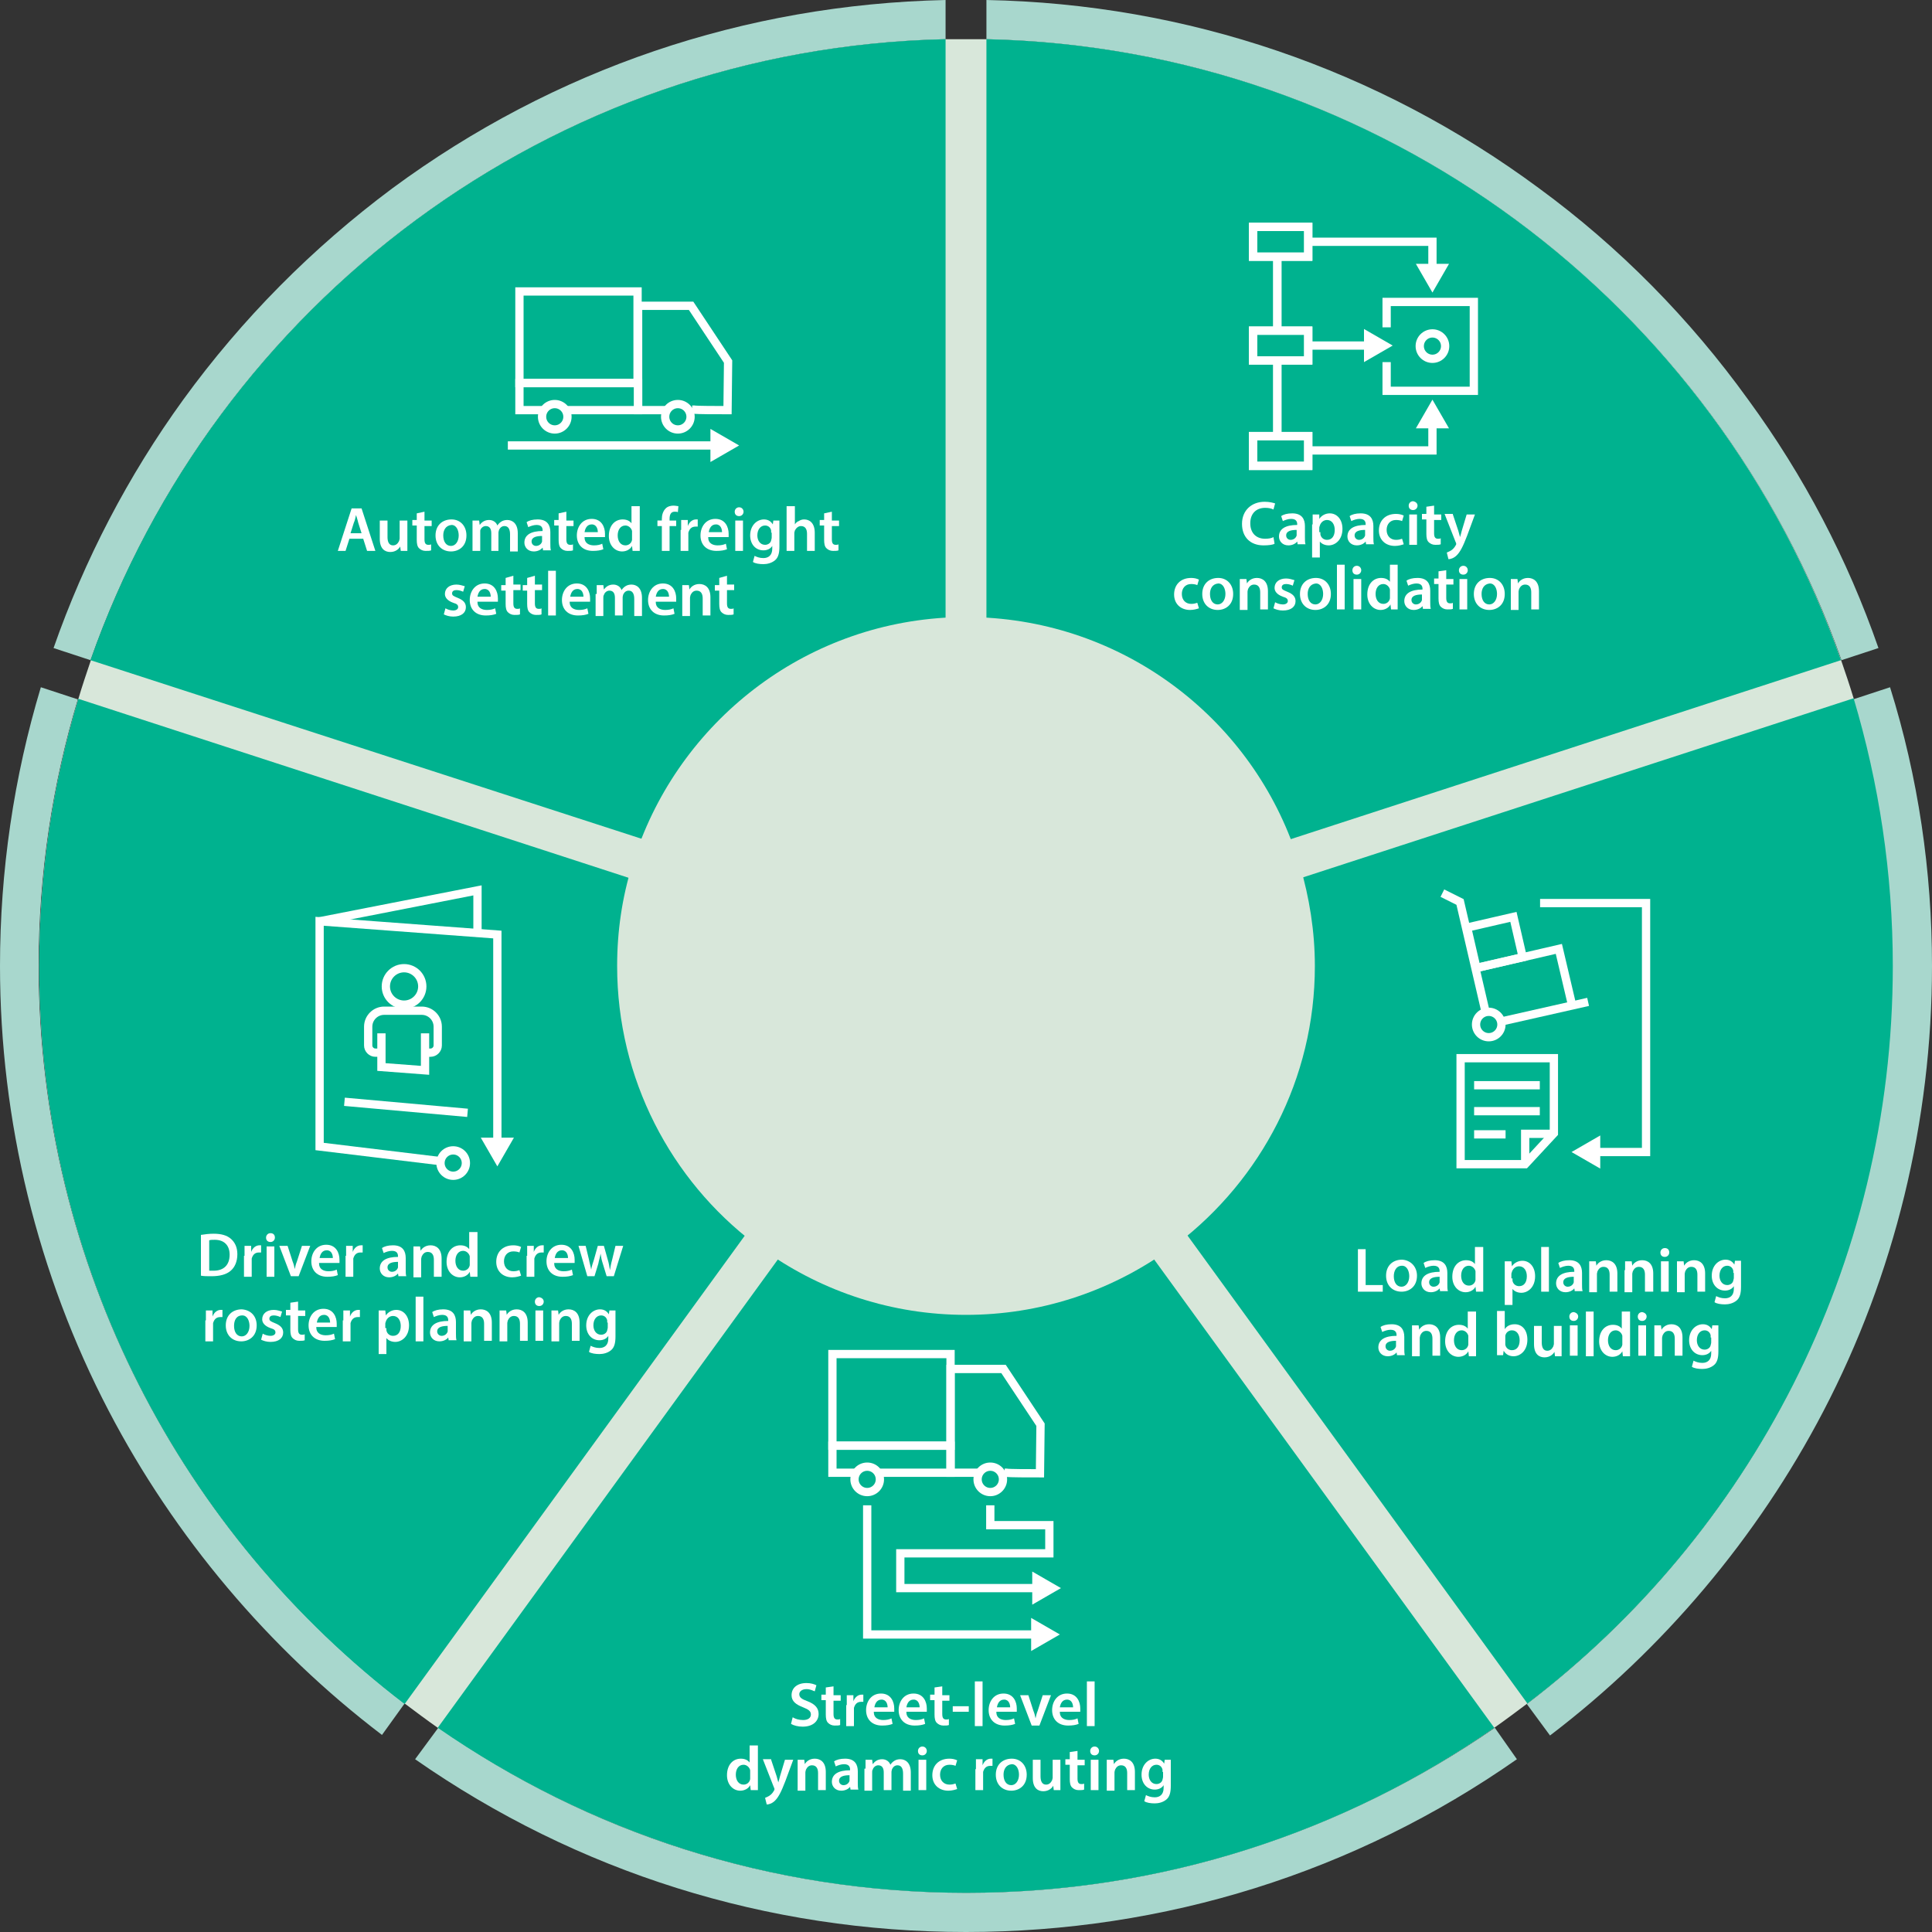 <?xml version="1.0" encoding="utf-8"?>
<!-- Generator: Adobe Illustrator 22.1.0, SVG Export Plug-In . SVG Version: 6.00 Build 0)  -->
<svg version="1.1" xmlns="http://www.w3.org/2000/svg" xmlns:xlink="http://www.w3.org/1999/xlink" x="0px" y="0px" width="350px"
	 height="350px" viewBox="0 0 350 350" style="enable-background:new 0 0 350 350;" xml:space="preserve">
<rect x="0" y="0" width="350" height="350" fill="#333333" stroke="none"/>
<style type="text/css">
	.st0{fill:#FCDDD6;}
	.st1{fill:#FBC2BA;}
	.st2{fill:#F16C51;}
	.st3{fill:#ECE1CE;}
	.st4{fill:#EAC8A5;}
	.st5{fill:#DF9926;}
	.st6{fill:#D8E7DA;}
	.st7{fill:#A8D7CD;}
	.st8{fill:#00B28F;}
	.st9{fill:#92D1FF;}
	.st10{fill:#0F9FFA;}
	.st11{fill:none;}
	.st12{fill:none;stroke:#FFFFFF;stroke-width:1.5;stroke-miterlimit:10;}
	.st13{display:none;}
	.st14{display:inline;}
	.st15{fill:none;stroke:#061838;stroke-width:0.589;stroke-miterlimit:10;}
	.st16{fill:none;stroke:#000000;stroke-width:0.14;stroke-miterlimit:10;}
	.st17{fill:none;stroke:#020204;stroke-width:0.216;stroke-miterlimit:10;}
	.st18{fill:none;stroke:#FFFFFF;stroke-width:1.5;stroke-linejoin:bevel;stroke-miterlimit:10;}
	.st19{fill:#FFFFFF;}
	.st20{fill:none;stroke:#FFFFFF;stroke-width:1.5;stroke-linecap:square;stroke-miterlimit:10;}
	.st21{fill:none;stroke:#FFFFFF;stroke-width:1.5;stroke-miterlimit:22.926;}
	.st22{fill:none;stroke:#FFFFFF;stroke-width:1.499;stroke-miterlimit:22.926;}
	.st23{fill:none;stroke:#FFFFFF;stroke-width:1.499;stroke-miterlimit:10;}
	.st24{fill:none;stroke:#FFFFFF;stroke-width:1.5;stroke-linecap:square;stroke-miterlimit:10;}
	.st25{fill:none;stroke:#FFFFFF;stroke-width:1.499;}
	.st26{fill:none;stroke:#FFFFFF;stroke-width:1.5;stroke-linecap:square;stroke-miterlimit:10;}
	.st27{fill:none;stroke:#FFFFFF;stroke-width:1.5;stroke-linejoin:bevel;}
	.st28{fill:none;stroke:#FFFFFF;stroke-width:1.5;stroke-miterlimit:10;stroke-dasharray:5,5;}
</style>
<g id="Layer_3">
	<path class="st6" d="M342.9,175c0,54.5-26,103-66.2,133.6c-2,1.5-4,3-6,4.4c-27.2,18.9-60.1,29.9-95.7,29.9
		c-35.6,0-68.5-11.1-95.7-29.9c-2-1.4-4-2.9-6-4.4C33.1,278,7.1,229.5,7.1,175c0-16.8,2.5-33.1,7.1-48.4c0.7-2.4,1.5-4.7,2.3-7.1
		C39,55.2,99.6,8.7,171.3,7.1c1.2,0,2.5,0,3.7,0c1.2,0,2.5,0,3.7,0c71.7,1.6,132.3,48,154.8,112.4c0.8,2.3,1.6,4.7,2.3,7v0
		C340.4,141.9,342.9,158.2,342.9,175z"/>
	<path class="st7" d="M171.3,0v7.1C99.6,8.7,39,55.2,16.4,119.6l-6.7-2.2c5.6-16,13.5-31.2,23.5-45c10.6-14.6,23.4-27.5,37.9-38.3
		C100.4,12.5,134.9,0.8,171.3,0z"/>
	<path class="st8" d="M171.3,7.1v117.3c-19.2,1.4-35.9,13.5-43.2,31.4L16.4,119.6C39,55.2,99.6,8.7,171.3,7.1z"/>
	<path class="st7" d="M340.3,117.4l-6.7,2.2C311,55.2,250.4,8.7,178.7,7.1V0c36.3,0.7,70.9,12.5,100.1,34.1
		c14.6,10.7,27.3,23.6,37.9,38.3C326.8,86.2,334.7,101.3,340.3,117.4z"/>
	<path class="st8" d="M333.5,119.6l-111.6,36.3c-7.3-17.9-24-30-43.2-31.4V7.1C250.4,8.7,311,55.2,333.5,119.6z"/>
	<path class="st7" d="M73.3,308.6l-4.1,5.7c-20.5-15.6-37.6-35.9-49.5-58.7C6.8,230.9,0,203,0,175c0-17.2,2.5-34.2,7.4-50.5l6.7,2.2
		c-4.6,15.3-7.1,31.6-7.1,48.4C7.1,229.5,33.1,278,73.3,308.6z"/>
	<path class="st8" d="M142.3,213.7l-69,95C33.1,278,7.1,229.5,7.1,175c0-16.8,2.5-33.1,7.1-48.4l111.6,36.3c-1,3.9-1.5,8-1.5,12.1
		C124.3,189.9,131,204.1,142.3,213.7z"/>
	<path class="st7" d="M274.8,318.7C245.5,339.2,211,350,175,350c-36,0-70.4-10.8-99.8-31.3l4.2-5.7c27.1,18.9,60.1,29.9,95.7,29.9
		c35.6,0,68.5-11.1,95.7-29.9L274.8,318.7z"/>
	<path class="st8" d="M270.7,313c-27.2,18.9-60.1,29.9-95.7,29.9c-35.6,0-68.5-11.1-95.7-29.9l69-95c8,5,17.2,7.6,26.7,7.6
		c9.5,0,18.7-2.6,26.7-7.6L270.7,313z"/>
	<path class="st7" d="M350,175c0,28.1-6.8,56-19.7,80.7c-11.9,22.8-29,43.1-49.5,58.7l-4.2-5.7c40.3-30.7,66.2-79.1,66.2-133.6
		c0-16.8-2.5-33.1-7.1-48.4v0l6.7-2.2C347.5,140.8,350,157.8,350,175z"/>
	<path class="st8" d="M342.9,175c0,54.5-26,103-66.2,133.6l-69-95c11.3-9.6,18-23.8,18-38.7c0-4.1-0.5-8.1-1.5-12.1l111.6-36.3
		C340.4,141.9,342.9,158.2,342.9,175z"/>
	<path class="st6" d="M238.2,175c0,20.5-9.8,38.7-24.9,50.3c-0.7,0.6-1.5,1.1-2.3,1.6c-10.2,7.1-22.6,11.3-36,11.3
		c-13.4,0-25.8-4.2-36-11.3c-0.8-0.5-1.5-1.1-2.3-1.6c-15.1-11.5-24.9-29.8-24.9-50.3c0-6.3,0.9-12.4,2.7-18.2
		c0.3-0.9,0.6-1.8,0.9-2.7c8.5-24.2,31.3-41.7,58.2-42.3c0.5,0,0.9,0,1.4,0c0.5,0,0.9,0,1.4,0c27,0.6,49.8,18.1,58.2,42.3
		c0.3,0.9,0.6,1.8,0.9,2.7v0C237.2,162.6,238.2,168.7,238.2,175z"/>
</g>
<g id="Layer_1" class="st13">
	<g class="st14">
		<rect x="84.8" y="37.9" class="st16" width="9" height="9"/>
		<rect x="93.8" y="37.9" class="st16" width="9" height="9"/>
		<rect x="102.8" y="37.9" class="st16" width="9" height="9"/>
		<rect x="111.8" y="37.9" class="st16" width="9" height="9"/>
		<rect x="120.8" y="37.9" class="st16" width="9" height="9"/>
		<rect x="129.8" y="37.9" class="st16" width="9" height="9"/>
		<rect x="84.8" y="46.9" class="st16" width="9" height="9"/>
		<rect x="93.8" y="46.9" class="st16" width="9" height="9"/>
		<rect x="102.8" y="46.9" class="st16" width="9" height="9"/>
		<rect x="111.8" y="46.9" class="st16" width="9" height="9"/>
		<rect x="120.8" y="46.9" class="st16" width="9" height="9"/>
		<rect x="129.8" y="46.9" class="st16" width="9" height="9"/>
		<rect x="84.8" y="55.9" class="st16" width="9" height="9"/>
		<rect x="93.8" y="55.9" class="st16" width="9" height="9"/>
		<rect x="102.8" y="55.9" class="st16" width="9" height="9"/>
		<rect x="111.8" y="55.9" class="st16" width="9" height="9"/>
		<rect x="120.8" y="55.9" class="st16" width="9" height="9"/>
		<rect x="129.8" y="55.9" class="st16" width="9" height="9"/>
		<rect x="84.8" y="64.9" class="st16" width="9" height="9"/>
		<rect x="93.8" y="64.9" class="st16" width="9" height="9"/>
		<rect x="102.8" y="64.9" class="st16" width="9" height="9"/>
		<rect x="111.8" y="64.9" class="st16" width="9" height="9"/>
		<rect x="120.8" y="64.9" class="st16" width="9" height="9"/>
		<rect x="129.8" y="64.9" class="st16" width="9" height="9"/>
		<rect x="84.8" y="73.9" class="st16" width="9" height="9"/>
		<rect x="93.8" y="73.9" class="st16" width="9" height="9"/>
		<rect x="102.8" y="73.9" class="st16" width="9" height="9"/>
		<rect x="111.8" y="73.9" class="st16" width="9" height="9"/>
		<rect x="120.8" y="73.9" class="st16" width="9" height="9"/>
		<rect x="129.8" y="73.9" class="st16" width="9" height="9"/>
		<rect x="84.8" y="82.9" class="st16" width="9" height="9"/>
		<rect x="93.8" y="82.9" class="st16" width="9" height="9"/>
		<rect x="102.8" y="82.9" class="st16" width="9" height="9"/>
		<rect x="111.8" y="82.9" class="st16" width="9" height="9"/>
		<rect x="120.8" y="82.9" class="st16" width="9" height="9"/>
		<rect x="129.8" y="82.9" class="st16" width="9" height="9"/>
		<rect x="84.8" y="91.9" class="st16" width="9" height="9"/>
		<rect x="93.8" y="91.9" class="st16" width="9" height="9"/>
		<rect x="102.8" y="91.9" class="st16" width="9" height="9"/>
		<rect x="111.8" y="91.9" class="st16" width="9" height="9"/>
		<rect x="120.8" y="91.9" class="st16" width="9" height="9"/>
		<rect x="129.8" y="91.9" class="st16" width="9" height="9"/>
	</g>
	<g class="st14">
		<rect x="219" y="31.4" class="st16" width="9" height="9"/>
		<rect x="228" y="31.4" class="st16" width="9" height="9"/>
		<rect x="237" y="31.4" class="st16" width="9" height="9"/>
		<rect x="246" y="31.4" class="st16" width="9" height="9"/>
		<rect x="255" y="31.4" class="st16" width="9" height="9"/>
		<rect x="264" y="31.4" class="st16" width="9" height="9"/>
		<rect x="219" y="40.4" class="st16" width="9" height="9"/>
		<rect x="228" y="40.4" class="st16" width="9" height="9"/>
		<rect x="237" y="40.4" class="st16" width="9" height="9"/>
		<rect x="246" y="40.4" class="st16" width="9" height="9"/>
		<rect x="255" y="40.4" class="st16" width="9" height="9"/>
		<rect x="264" y="40.4" class="st16" width="9" height="9"/>
		<rect x="219" y="49.4" class="st16" width="9" height="9"/>
		<rect x="228" y="49.4" class="st16" width="9" height="9"/>
		<rect x="237" y="49.4" class="st16" width="9" height="9"/>
		<rect x="246" y="49.4" class="st16" width="9" height="9"/>
		<rect x="255" y="49.4" class="st16" width="9" height="9"/>
		<rect x="264" y="49.4" class="st16" width="9" height="9"/>
		<rect x="219" y="58.4" class="st16" width="9" height="9"/>
		<rect x="228" y="58.4" class="st16" width="9" height="9"/>
		<rect x="237" y="58.4" class="st16" width="9" height="9"/>
		<rect x="246" y="58.4" class="st16" width="9" height="9"/>
		<rect x="255" y="58.4" class="st16" width="9" height="9"/>
		<rect x="264" y="58.4" class="st16" width="9" height="9"/>
		<rect x="219" y="67.4" class="st16" width="9" height="9"/>
		<rect x="228" y="67.4" class="st16" width="9" height="9"/>
		<rect x="237" y="67.4" class="st16" width="9" height="9"/>
		<rect x="246" y="67.4" class="st16" width="9" height="9"/>
		<rect x="255" y="67.4" class="st16" width="9" height="9"/>
		<rect x="264" y="67.4" class="st16" width="9" height="9"/>
		<rect x="219" y="76.4" class="st16" width="9" height="9"/>
		<rect x="228" y="76.4" class="st16" width="9" height="9"/>
		<rect x="237" y="76.4" class="st16" width="9" height="9"/>
		<rect x="246" y="76.4" class="st16" width="9" height="9"/>
		<rect x="255" y="76.4" class="st16" width="9" height="9"/>
		<rect x="264" y="76.4" class="st16" width="9" height="9"/>
		<rect x="219" y="85.4" class="st16" width="9" height="9"/>
		<rect x="228" y="85.4" class="st16" width="9" height="9"/>
		<rect x="237" y="85.4" class="st16" width="9" height="9"/>
		<rect x="246" y="85.4" class="st16" width="9" height="9"/>
		<rect x="255" y="85.4" class="st16" width="9" height="9"/>
		<rect x="264" y="85.4" class="st16" width="9" height="9"/>
	</g>
	<g class="st14">
		<rect x="253" y="154.6" class="st16" width="9" height="9"/>
		<rect x="262" y="154.6" class="st16" width="9" height="9"/>
		<rect x="271" y="154.6" class="st16" width="9" height="9"/>
		<rect x="280" y="154.6" class="st16" width="9" height="9"/>
		<rect x="289" y="154.6" class="st16" width="9" height="9"/>
		<rect x="298" y="154.6" class="st16" width="9" height="9"/>
		<rect x="253" y="163.6" class="st16" width="9" height="9"/>
		<rect x="262" y="163.6" class="st16" width="9" height="9"/>
		<rect x="271" y="163.6" class="st16" width="9" height="9"/>
		<rect x="280" y="163.6" class="st16" width="9" height="9"/>
		<rect x="289" y="163.6" class="st16" width="9" height="9"/>
		<rect x="298" y="163.6" class="st16" width="9" height="9"/>
		<rect x="253" y="172.6" class="st16" width="9" height="9"/>
		<rect x="262" y="172.6" class="st16" width="9" height="9"/>
		<rect x="271" y="172.6" class="st16" width="9" height="9"/>
		<rect x="280" y="172.6" class="st16" width="9" height="9"/>
		<rect x="289" y="172.6" class="st16" width="9" height="9"/>
		<rect x="298" y="172.6" class="st16" width="9" height="9"/>
		<rect x="253" y="181.6" class="st16" width="9" height="9"/>
		<rect x="262" y="181.6" class="st16" width="9" height="9"/>
		<rect x="271" y="181.6" class="st16" width="9" height="9"/>
		<rect x="280" y="181.6" class="st16" width="9" height="9"/>
		<rect x="289" y="181.6" class="st16" width="9" height="9"/>
		<rect x="298" y="181.6" class="st16" width="9" height="9"/>
		<rect x="253" y="190.6" class="st16" width="9" height="9"/>
		<rect x="262" y="190.6" class="st16" width="9" height="9"/>
		<rect x="271" y="190.6" class="st16" width="9" height="9"/>
		<rect x="280" y="190.6" class="st16" width="9" height="9"/>
		<rect x="289" y="190.6" class="st16" width="9" height="9"/>
		<rect x="298" y="190.6" class="st16" width="9" height="9"/>
		<rect x="253" y="199.6" class="st16" width="9" height="9"/>
		<rect x="262" y="199.6" class="st16" width="9" height="9"/>
		<rect x="271" y="199.6" class="st16" width="9" height="9"/>
		<rect x="280" y="199.6" class="st16" width="9" height="9"/>
		<rect x="289" y="199.6" class="st16" width="9" height="9"/>
		<rect x="298" y="199.6" class="st16" width="9" height="9"/>
		<rect x="253" y="208.6" class="st16" width="9" height="9"/>
		<rect x="262" y="208.6" class="st16" width="9" height="9"/>
		<rect x="271" y="208.6" class="st16" width="9" height="9"/>
		<rect x="280" y="208.6" class="st16" width="9" height="9"/>
		<rect x="289" y="208.6" class="st16" width="9" height="9"/>
		<rect x="298" y="208.6" class="st16" width="9" height="9"/>
	</g>
	<g class="st14">
		<rect x="45.2" y="154.6" class="st16" width="9" height="9"/>
		<rect x="54.2" y="154.6" class="st16" width="9" height="9"/>
		<rect x="63.2" y="154.6" class="st16" width="9" height="9"/>
		<rect x="72.2" y="154.6" class="st16" width="9" height="9"/>
		<rect x="81.2" y="154.6" class="st16" width="9" height="9"/>
		<rect x="90.2" y="154.6" class="st16" width="9" height="9"/>
		<rect x="45.2" y="163.6" class="st16" width="9" height="9"/>
		<rect x="54.2" y="163.6" class="st16" width="9" height="9"/>
		<rect x="63.2" y="163.6" class="st16" width="9" height="9"/>
		<rect x="72.2" y="163.6" class="st16" width="9" height="9"/>
		<rect x="81.2" y="163.6" class="st16" width="9" height="9"/>
		<rect x="90.2" y="163.6" class="st16" width="9" height="9"/>
		<rect x="45.2" y="172.6" class="st16" width="9" height="9"/>
		<rect x="54.2" y="172.6" class="st16" width="9" height="9"/>
		<rect x="63.2" y="172.6" class="st16" width="9" height="9"/>
		<rect x="72.2" y="172.6" class="st16" width="9" height="9"/>
		<rect x="81.2" y="172.6" class="st16" width="9" height="9"/>
		<rect x="90.2" y="172.6" class="st16" width="9" height="9"/>
		<rect x="45.2" y="181.6" class="st16" width="9" height="9"/>
		<rect x="54.2" y="181.6" class="st16" width="9" height="9"/>
		<rect x="63.2" y="181.6" class="st16" width="9" height="9"/>
		<rect x="72.2" y="181.6" class="st16" width="9" height="9"/>
		<rect x="81.2" y="181.6" class="st16" width="9" height="9"/>
		<rect x="90.2" y="181.6" class="st16" width="9" height="9"/>
		<rect x="45.2" y="190.6" class="st16" width="9" height="9"/>
		<rect x="54.2" y="190.6" class="st16" width="9" height="9"/>
		<rect x="63.2" y="190.6" class="st16" width="9" height="9"/>
		<rect x="72.2" y="190.6" class="st16" width="9" height="9"/>
		<rect x="81.2" y="190.6" class="st16" width="9" height="9"/>
		<rect x="90.2" y="190.6" class="st16" width="9" height="9"/>
		<rect x="45.2" y="199.6" class="st16" width="9" height="9"/>
		<rect x="54.2" y="199.6" class="st16" width="9" height="9"/>
		<rect x="63.2" y="199.6" class="st16" width="9" height="9"/>
		<rect x="72.2" y="199.6" class="st16" width="9" height="9"/>
		<rect x="81.2" y="199.6" class="st16" width="9" height="9"/>
		<rect x="90.2" y="199.6" class="st16" width="9" height="9"/>
		<rect x="45.2" y="208.6" class="st16" width="9" height="9"/>
		<rect x="54.2" y="208.6" class="st16" width="9" height="9"/>
		<rect x="63.2" y="208.6" class="st16" width="9" height="9"/>
		<rect x="72.2" y="208.6" class="st16" width="9" height="9"/>
		<rect x="81.2" y="208.6" class="st16" width="9" height="9"/>
		<rect x="90.2" y="208.6" class="st16" width="9" height="9"/>
	</g>
	<g class="st14">
		<rect x="145.1" y="240.3" class="st16" width="9" height="9"/>
		<rect x="154.1" y="240.3" class="st16" width="9" height="9"/>
		<rect x="163.1" y="240.3" class="st16" width="9" height="9"/>
		<rect x="172.1" y="240.3" class="st16" width="9" height="9"/>
		<rect x="181.1" y="240.3" class="st16" width="9" height="9"/>
		<rect x="190.1" y="240.3" class="st16" width="9" height="9"/>
		<rect x="145.1" y="249.3" class="st16" width="9" height="9"/>
		<rect x="154.1" y="249.3" class="st16" width="9" height="9"/>
		<rect x="163.1" y="249.3" class="st16" width="9" height="9"/>
		<rect x="172.1" y="249.3" class="st16" width="9" height="9"/>
		<rect x="181.1" y="249.3" class="st16" width="9" height="9"/>
		<rect x="190.1" y="249.3" class="st16" width="9" height="9"/>
		<rect x="145.1" y="258.3" class="st16" width="9" height="9"/>
		<rect x="154.1" y="258.3" class="st16" width="9" height="9"/>
		<rect x="163.1" y="258.3" class="st16" width="9" height="9"/>
		<rect x="172.1" y="258.3" class="st16" width="9" height="9"/>
		<rect x="181.1" y="258.3" class="st16" width="9" height="9"/>
		<rect x="190.1" y="258.3" class="st16" width="9" height="9"/>
		<rect x="145.1" y="267.3" class="st16" width="9" height="9"/>
		<rect x="154.1" y="267.3" class="st16" width="9" height="9"/>
		<rect x="163.1" y="267.3" class="st16" width="9" height="9"/>
		<rect x="172.1" y="267.3" class="st16" width="9" height="9"/>
		<rect x="181.1" y="267.3" class="st16" width="9" height="9"/>
		<rect x="190.1" y="267.3" class="st16" width="9" height="9"/>
		<rect x="145.1" y="276.3" class="st16" width="9" height="9"/>
		<rect x="154.1" y="276.3" class="st16" width="9" height="9"/>
		<rect x="163.1" y="276.3" class="st16" width="9" height="9"/>
		<rect x="172.1" y="276.3" class="st16" width="9" height="9"/>
		<rect x="181.1" y="276.3" class="st16" width="9" height="9"/>
		<rect x="190.1" y="276.3" class="st16" width="9" height="9"/>
		<rect x="145.1" y="285.3" class="st16" width="9" height="9"/>
		<rect x="154.1" y="285.3" class="st16" width="9" height="9"/>
		<rect x="163.1" y="285.3" class="st16" width="9" height="9"/>
		<rect x="172.1" y="285.3" class="st16" width="9" height="9"/>
		<rect x="181.1" y="285.3" class="st16" width="9" height="9"/>
		<rect x="190.1" y="285.3" class="st16" width="9" height="9"/>
		<rect x="145.1" y="294.3" class="st16" width="9" height="9"/>
		<rect x="154.1" y="294.3" class="st16" width="9" height="9"/>
		<rect x="163.1" y="294.3" class="st16" width="9" height="9"/>
		<rect x="172.1" y="294.3" class="st16" width="9" height="9"/>
		<rect x="181.1" y="294.3" class="st16" width="9" height="9"/>
		<rect x="190.1" y="294.3" class="st16" width="9" height="9"/>
	</g>
	<g class="st14">
		<rect x="23.2" y="121.9" class="st16" width="10" height="10"/>
		<rect x="33.2" y="121.9" class="st16" width="10" height="10"/>
		<rect x="43.2" y="121.9" class="st16" width="10" height="10"/>
		<rect x="53.2" y="121.9" class="st16" width="10" height="10"/>
		<rect x="63.2" y="121.9" class="st16" width="10" height="10"/>
		<rect x="73.2" y="121.9" class="st16" width="10" height="10"/>
		<rect x="23.2" y="131.9" class="st16" width="10" height="10"/>
		<rect x="33.2" y="131.9" class="st16" width="10" height="10"/>
		<rect x="43.2" y="131.9" class="st16" width="10" height="10"/>
		<rect x="53.2" y="131.9" class="st16" width="10" height="10"/>
		<rect x="63.2" y="131.9" class="st16" width="10" height="10"/>
		<rect x="73.2" y="131.9" class="st16" width="10" height="10"/>
		<rect x="23.2" y="141.9" class="st16" width="10" height="10"/>
		<rect x="33.2" y="141.9" class="st16" width="10" height="10"/>
		<rect x="43.2" y="141.9" class="st16" width="10" height="10"/>
		<rect x="53.2" y="141.9" class="st16" width="10" height="10"/>
		<rect x="63.2" y="141.9" class="st16" width="10" height="10"/>
		<rect x="73.2" y="141.9" class="st16" width="10" height="10"/>
		<rect x="23.2" y="151.9" class="st16" width="10" height="10"/>
		<rect x="33.2" y="151.9" class="st16" width="10" height="10"/>
		<rect x="43.2" y="151.9" class="st16" width="10" height="10"/>
		<rect x="53.2" y="151.9" class="st16" width="10" height="10"/>
		<rect x="63.2" y="151.9" class="st16" width="10" height="10"/>
		<rect x="73.2" y="151.9" class="st16" width="10" height="10"/>
		<rect x="23.2" y="161.9" class="st16" width="10" height="10"/>
		<rect x="33.2" y="161.9" class="st16" width="10" height="10"/>
		<rect x="43.2" y="161.9" class="st16" width="10" height="10"/>
		<rect x="53.2" y="161.9" class="st16" width="10" height="10"/>
		<rect x="63.2" y="161.9" class="st16" width="10" height="10"/>
		<rect x="73.2" y="161.9" class="st16" width="10" height="10"/>
		<rect x="23.2" y="171.9" class="st16" width="10" height="10"/>
		<rect x="33.2" y="171.9" class="st16" width="10" height="10"/>
		<rect x="43.2" y="171.9" class="st16" width="10" height="10"/>
		<rect x="53.2" y="171.9" class="st16" width="10" height="10"/>
		<rect x="63.2" y="171.9" class="st16" width="10" height="10"/>
		<rect x="73.2" y="171.9" class="st16" width="10" height="10"/>
		<rect x="23.2" y="181.9" class="st16" width="10" height="10"/>
		<rect x="33.2" y="181.9" class="st16" width="10" height="10"/>
		<rect x="43.2" y="181.9" class="st16" width="10" height="10"/>
		<rect x="53.2" y="181.9" class="st16" width="10" height="10"/>
		<rect x="63.2" y="181.9" class="st16" width="10" height="10"/>
		<rect x="73.2" y="181.9" class="st16" width="10" height="10"/>
	</g>
</g>
<g id="Layer_4">
	<g>
		<g>
			<path class="st19" d="M143.6,311.1c0.5,0.3,1.1,0.5,1.9,0.5c0.9,0,1.4-0.4,1.4-1c0-0.6-0.4-0.9-1.4-1.3c-1.3-0.5-2.1-1.1-2.1-2.2
				c0-1.3,1-2.2,2.7-2.2c0.8,0,1.4,0.2,1.8,0.4l-0.3,1.1c-0.3-0.1-0.8-0.4-1.5-0.4c-0.9,0-1.3,0.5-1.3,0.9c0,0.6,0.4,0.9,1.5,1.3
				c1.3,0.5,2,1.2,2,2.3c0,1.2-0.9,2.3-2.9,2.3c-0.8,0-1.6-0.2-2.1-0.5L143.6,311.1z"/>
			<path class="st19" d="M151,305.5v1.6h1.3v1H151v2.4c0,0.7,0.2,1,0.7,1c0.2,0,0.4,0,0.5-0.1l0,1.1c-0.2,0.1-0.6,0.1-1,0.1
				c-0.5,0-0.9-0.2-1.2-0.5c-0.3-0.3-0.4-0.8-0.4-1.5v-2.6h-0.8v-1h0.8v-1.3L151,305.5z"/>
			<path class="st19" d="M153.4,308.9c0-0.8,0-1.3,0-1.8h1.2l0,1.1h0c0.3-0.8,0.9-1.2,1.5-1.2c0.1,0,0.2,0,0.3,0v1.3
				c-0.1,0-0.2,0-0.4,0c-0.7,0-1.1,0.4-1.3,1.1c0,0.1,0,0.3,0,0.4v2.9h-1.4V308.9z"/>
			<path class="st19" d="M158.3,310.2c0,1,0.8,1.4,1.7,1.4c0.6,0,1.1-0.1,1.5-0.3l0.2,1c-0.5,0.2-1.1,0.3-1.9,0.3
				c-1.8,0-2.9-1.1-2.9-2.8c0-1.5,0.9-3,2.7-3c1.8,0,2.4,1.5,2.4,2.7c0,0.3,0,0.5,0,0.6H158.3z M160.8,309.3c0-0.5-0.2-1.4-1.1-1.4
				c-0.9,0-1.2,0.8-1.3,1.4H160.8z"/>
			<path class="st19" d="M164.2,310.2c0,1,0.8,1.4,1.7,1.4c0.6,0,1.1-0.1,1.5-0.3l0.2,1c-0.5,0.2-1.1,0.3-1.9,0.3
				c-1.8,0-2.9-1.1-2.9-2.8c0-1.5,0.9-3,2.7-3c1.8,0,2.4,1.5,2.4,2.7c0,0.3,0,0.5,0,0.6H164.2z M166.6,309.3c0-0.5-0.2-1.4-1.1-1.4
				c-0.9,0-1.2,0.8-1.3,1.4H166.6z"/>
			<path class="st19" d="M170.7,305.5v1.6h1.3v1h-1.3v2.4c0,0.7,0.2,1,0.7,1c0.2,0,0.4,0,0.5-0.1l0,1.1c-0.2,0.1-0.6,0.1-1,0.1
				c-0.5,0-0.9-0.2-1.2-0.5c-0.3-0.3-0.4-0.8-0.4-1.5v-2.6h-0.8v-1h0.8v-1.3L170.7,305.5z"/>
			<path class="st19" d="M175.5,309.1v1h-2.9v-1H175.5z"/>
			<path class="st19" d="M176.6,304.6h1.4v8.1h-1.4V304.6z"/>
			<path class="st19" d="M180.5,310.2c0,1,0.8,1.4,1.7,1.4c0.6,0,1.1-0.1,1.5-0.3l0.2,1c-0.5,0.2-1.1,0.3-1.9,0.3
				c-1.8,0-2.9-1.1-2.9-2.8c0-1.5,0.9-3,2.7-3c1.8,0,2.4,1.5,2.4,2.7c0,0.3,0,0.5,0,0.6H180.5z M183,309.3c0-0.5-0.2-1.4-1.1-1.4
				c-0.9,0-1.2,0.8-1.3,1.4H183z"/>
			<path class="st19" d="M186.3,307.1l0.9,2.8c0.2,0.5,0.3,0.9,0.4,1.4h0c0.1-0.5,0.2-0.9,0.4-1.4l0.9-2.8h1.5l-2.1,5.5h-1.4
				l-2.1-5.5H186.3z"/>
			<path class="st19" d="M192,310.2c0,1,0.8,1.4,1.7,1.4c0.6,0,1.1-0.1,1.5-0.3l0.2,1c-0.5,0.2-1.1,0.3-1.9,0.3
				c-1.8,0-2.9-1.1-2.9-2.8c0-1.5,0.9-3,2.7-3c1.8,0,2.4,1.5,2.4,2.7c0,0.3,0,0.5,0,0.6H192z M194.4,309.3c0-0.5-0.2-1.4-1.1-1.4
				c-0.9,0-1.2,0.8-1.3,1.4H194.4z"/>
			<path class="st19" d="M196.9,304.6h1.4v8.1h-1.4V304.6z"/>
			<path class="st19" d="M137.3,316.2v6.5c0,0.6,0,1.2,0,1.6h-1.3l-0.1-0.9h0c-0.3,0.6-1,1-1.8,1c-1.3,0-2.4-1.1-2.4-2.8
				c0-1.9,1.1-3,2.5-3c0.8,0,1.3,0.3,1.6,0.7h0v-3.1H137.3z M135.9,321.1c0-0.1,0-0.3,0-0.4c-0.1-0.5-0.6-1-1.2-1
				c-0.9,0-1.4,0.8-1.4,1.8c0,1,0.5,1.8,1.4,1.8c0.6,0,1.1-0.4,1.2-1c0-0.1,0-0.3,0-0.4V321.1z"/>
			<path class="st19" d="M139.7,318.8l1,3c0.1,0.3,0.2,0.8,0.3,1.1h0c0.1-0.3,0.2-0.7,0.3-1.1l0.9-3h1.5l-1.4,3.8
				c-0.8,2.1-1.3,3-1.9,3.6c-0.5,0.5-1.1,0.7-1.5,0.7l-0.3-1.2c0.2-0.1,0.5-0.2,0.8-0.4c0.3-0.2,0.6-0.5,0.8-0.9
				c0.1-0.1,0.1-0.2,0.1-0.3c0-0.1,0-0.1-0.1-0.3l-2-5.1H139.7z"/>
			<path class="st19" d="M144.5,320.4c0-0.6,0-1.2,0-1.6h1.2l0.1,0.8h0c0.2-0.4,0.8-1,1.8-1c1,0,2,0.6,2,2.4v3.3h-1.4v-3.1
				c0-0.8-0.3-1.4-1.1-1.4c-0.6,0-0.9,0.4-1.1,0.8c0,0.1-0.1,0.3-0.1,0.5v3.3h-1.4V320.4z"/>
			<path class="st19" d="M154.1,324.3l-0.1-0.6h0c-0.3,0.4-0.9,0.7-1.6,0.7c-1.1,0-1.7-0.8-1.7-1.6c0-1.4,1.2-2.1,3.3-2.1v-0.1
				c0-0.4-0.1-1-1.1-1c-0.5,0-1.1,0.2-1.5,0.4l-0.3-0.9c0.4-0.3,1.1-0.5,2-0.5c1.8,0,2.3,1.1,2.3,2.3v2c0,0.5,0,1,0.1,1.3H154.1z
				 M153.9,321.6c-1,0-1.9,0.2-1.9,1c0,0.5,0.4,0.8,0.8,0.8c0.6,0,1-0.4,1.1-0.8c0-0.1,0-0.2,0-0.3V321.6z"/>
			<path class="st19" d="M156.8,320.4c0-0.6,0-1.2,0-1.6h1.2l0.1,0.8h0c0.3-0.4,0.8-0.9,1.7-0.9c0.7,0,1.3,0.4,1.5,1h0
				c0.2-0.3,0.4-0.5,0.7-0.7c0.3-0.2,0.7-0.3,1.1-0.3c0.9,0,1.9,0.6,1.9,2.4v3.3h-1.4v-3.1c0-0.9-0.3-1.5-1-1.5
				c-0.5,0-0.8,0.3-1,0.7c0,0.1-0.1,0.3-0.1,0.5v3.3h-1.4v-3.2c0-0.8-0.3-1.3-1-1.3c-0.5,0-0.9,0.4-1,0.8c-0.1,0.1-0.1,0.3-0.1,0.5
				v3.3h-1.4V320.4z"/>
			<path class="st19" d="M167.9,317.2c0,0.4-0.3,0.8-0.8,0.8c-0.5,0-0.8-0.3-0.8-0.8c0-0.4,0.3-0.8,0.8-0.8
				C167.6,316.4,167.9,316.8,167.9,317.2z M166.4,324.3v-5.5h1.4v5.5H166.4z"/>
			<path class="st19" d="M173.4,324.1c-0.3,0.1-0.9,0.3-1.6,0.3c-1.7,0-2.9-1.1-2.9-2.8c0-1.7,1.1-3,3.1-3c0.5,0,1,0.1,1.4,0.3
				l-0.3,1c-0.2-0.1-0.6-0.2-1.1-0.2c-1.1,0-1.7,0.8-1.7,1.8c0,1.1,0.7,1.8,1.7,1.8c0.5,0,0.8-0.1,1.1-0.2L173.4,324.1z"/>
			<path class="st19" d="M176.8,320.5c0-0.8,0-1.3,0-1.8h1.2l0,1.1h0c0.3-0.8,0.9-1.2,1.5-1.2c0.1,0,0.2,0,0.3,0v1.3
				c-0.1,0-0.2,0-0.4,0c-0.7,0-1.1,0.4-1.3,1.1c0,0.1,0,0.3,0,0.4v2.9h-1.4V320.5z"/>
			<path class="st19" d="M186,321.5c0,2-1.4,2.9-2.8,2.9c-1.6,0-2.8-1.1-2.8-2.9c0-1.8,1.2-2.9,2.9-2.9
				C184.9,318.6,186,319.8,186,321.5z M181.8,321.5c0,1.1,0.5,1.9,1.4,1.9c0.8,0,1.4-0.8,1.4-1.9c0-0.9-0.4-1.9-1.3-1.9
				C182.2,319.7,181.8,320.6,181.8,321.5z"/>
			<path class="st19" d="M192.1,322.6c0,0.7,0,1.2,0,1.7h-1.2l-0.1-0.8h0c-0.2,0.4-0.8,1-1.8,1c-1,0-1.9-0.6-1.9-2.4v-3.3h1.4v3
				c0,0.9,0.3,1.5,1,1.5c0.6,0,0.9-0.4,1.1-0.8c0-0.1,0.1-0.3,0.1-0.4v-3.3h1.4V322.6z"/>
			<path class="st19" d="M195.2,317.2v1.6h1.3v1h-1.3v2.4c0,0.7,0.2,1,0.7,1c0.2,0,0.4,0,0.5-0.1l0,1.1c-0.2,0.1-0.6,0.1-1,0.1
				c-0.5,0-0.9-0.2-1.2-0.5c-0.3-0.3-0.4-0.8-0.4-1.5v-2.6h-0.8v-1h0.8v-1.3L195.2,317.2z"/>
			<path class="st19" d="M199.1,317.2c0,0.4-0.3,0.8-0.8,0.8c-0.5,0-0.8-0.3-0.8-0.8c0-0.4,0.3-0.8,0.8-0.8
				C198.8,316.4,199.1,316.8,199.1,317.2z M197.6,324.3v-5.5h1.4v5.5H197.6z"/>
			<path class="st19" d="M200.5,320.4c0-0.6,0-1.2,0-1.6h1.2l0.1,0.8h0c0.2-0.4,0.8-1,1.8-1c1,0,2,0.6,2,2.4v3.3h-1.4v-3.1
				c0-0.8-0.3-1.4-1.1-1.4c-0.6,0-0.9,0.4-1.1,0.8c0,0.1-0.1,0.3-0.1,0.5v3.3h-1.4V320.4z"/>
			<path class="st19" d="M212.1,318.8c0,0.4,0,0.8,0,1.6v3.1c0,1.2-0.2,2-0.8,2.5c-0.6,0.5-1.4,0.7-2.1,0.7c-0.7,0-1.5-0.1-1.9-0.4
				l0.3-1.1c0.4,0.2,0.9,0.4,1.6,0.4c0.9,0,1.6-0.5,1.6-1.7v-0.5h0c-0.3,0.5-0.9,0.8-1.6,0.8c-1.4,0-2.4-1.1-2.4-2.7
				c0-1.8,1.2-2.9,2.5-2.9c0.8,0,1.3,0.4,1.6,0.9h0l0.1-0.7H212.1z M210.6,321c0-0.1,0-0.3,0-0.4c-0.1-0.5-0.5-0.9-1.1-0.9
				c-0.8,0-1.4,0.7-1.4,1.8c0,0.9,0.5,1.7,1.4,1.7c0.5,0,1-0.3,1.1-0.8c0-0.1,0.1-0.3,0.1-0.5V321z"/>
		</g>
	</g>
	<g>
		<g>
			<path class="st19" d="M63.3,97.6l-0.7,2.2h-1.4l2.5-7.7h1.8l2.5,7.7h-1.5l-0.7-2.2H63.3z M65.5,96.6l-0.6-1.9
				c-0.1-0.5-0.3-1-0.4-1.4h0c-0.1,0.4-0.2,1-0.4,1.4l-0.6,1.9H65.5z"/>
			<path class="st19" d="M73.8,98.1c0,0.7,0,1.2,0,1.7h-1.2l-0.1-0.8h0c-0.2,0.4-0.8,1-1.8,1c-1,0-1.9-0.6-1.9-2.4v-3.3h1.4v3
				c0,0.9,0.3,1.5,1,1.5c0.6,0,0.9-0.4,1.1-0.8c0-0.1,0.1-0.3,0.1-0.4v-3.3h1.4V98.1z"/>
			<path class="st19" d="M76.9,92.7v1.6h1.3v1h-1.3v2.4c0,0.7,0.2,1,0.7,1c0.2,0,0.4,0,0.5-0.1l0,1.1c-0.2,0.1-0.6,0.1-1,0.1
				c-0.5,0-0.9-0.2-1.2-0.5c-0.3-0.3-0.4-0.8-0.4-1.5v-2.6h-0.8v-1h0.8V93L76.9,92.7z"/>
			<path class="st19" d="M84.5,97c0,2-1.4,2.9-2.8,2.9c-1.6,0-2.8-1.1-2.8-2.9c0-1.8,1.2-2.9,2.9-2.9C83.4,94.1,84.5,95.3,84.5,97z
				 M80.3,97c0,1.1,0.5,1.9,1.4,1.9c0.8,0,1.4-0.8,1.4-1.9c0-0.9-0.4-1.9-1.3-1.9C80.7,95.2,80.3,96.1,80.3,97z"/>
			<path class="st19" d="M85.6,95.9c0-0.6,0-1.2,0-1.6h1.2l0.1,0.8h0c0.3-0.4,0.8-0.9,1.7-0.9c0.7,0,1.3,0.4,1.5,1h0
				c0.2-0.3,0.4-0.5,0.7-0.7c0.3-0.2,0.7-0.3,1.1-0.3c0.9,0,1.9,0.6,1.9,2.4v3.3h-1.4v-3.1c0-0.9-0.3-1.5-1-1.5
				c-0.5,0-0.8,0.3-1,0.7c0,0.1-0.1,0.3-0.1,0.5v3.3H89v-3.2c0-0.8-0.3-1.3-1-1.3c-0.5,0-0.9,0.4-1,0.8C87,96.2,87,96.4,87,96.5v3.3
				h-1.4V95.9z"/>
			<path class="st19" d="M98.4,99.8l-0.1-0.6h0c-0.3,0.4-0.9,0.7-1.6,0.7c-1.1,0-1.7-0.8-1.7-1.6c0-1.4,1.2-2.1,3.3-2.1v-0.1
				c0-0.4-0.1-1-1.1-1c-0.5,0-1.1,0.2-1.5,0.4l-0.3-0.9c0.4-0.3,1.1-0.5,2-0.5c1.8,0,2.3,1.1,2.3,2.3v2c0,0.5,0,1,0.1,1.3H98.4z
				 M98.2,97.1c-1,0-1.9,0.2-1.9,1c0,0.5,0.4,0.8,0.8,0.8c0.6,0,1-0.4,1.1-0.8c0-0.1,0-0.2,0-0.3V97.1z"/>
			<path class="st19" d="M102.6,92.7v1.6h1.3v1h-1.3v2.4c0,0.7,0.2,1,0.7,1c0.2,0,0.4,0,0.5-0.1l0,1.1c-0.2,0.1-0.6,0.1-1,0.1
				c-0.5,0-0.9-0.2-1.2-0.5c-0.3-0.3-0.4-0.8-0.4-1.5v-2.6h-0.8v-1h0.8V93L102.6,92.7z"/>
			<path class="st19" d="M105.9,97.4c0,1,0.8,1.4,1.7,1.4c0.6,0,1.1-0.1,1.5-0.3l0.2,1c-0.5,0.2-1.1,0.3-1.9,0.3
				c-1.8,0-2.9-1.1-2.9-2.8c0-1.5,0.9-3,2.7-3c1.8,0,2.4,1.5,2.4,2.7c0,0.3,0,0.5,0,0.6H105.9z M108.3,96.4c0-0.5-0.2-1.4-1.1-1.4
				c-0.9,0-1.2,0.8-1.3,1.4H108.3z"/>
			<path class="st19" d="M115.9,91.7v6.5c0,0.6,0,1.2,0,1.6h-1.3l-0.1-0.9h0c-0.3,0.6-1,1-1.8,1c-1.3,0-2.4-1.1-2.4-2.8
				c0-1.9,1.1-3,2.5-3c0.8,0,1.3,0.3,1.6,0.7h0v-3.1H115.9z M114.5,96.6c0-0.1,0-0.3,0-0.4c-0.1-0.5-0.6-1-1.2-1
				c-0.9,0-1.4,0.8-1.4,1.8c0,1,0.5,1.8,1.4,1.8c0.6,0,1.1-0.4,1.2-1c0-0.1,0-0.3,0-0.4V96.6z"/>
			<path class="st19" d="M119.9,99.8v-4.5h-0.8v-1h0.8V94c0-0.7,0.2-1.4,0.7-1.9c0.4-0.4,1-0.5,1.4-0.5c0.4,0,0.7,0.1,0.9,0.1
				l-0.1,1.1c-0.1-0.1-0.3-0.1-0.6-0.1c-0.7,0-0.9,0.6-0.9,1.3v0.3h1.2v1h-1.2v4.5H119.9z"/>
			<path class="st19" d="M123.4,96c0-0.8,0-1.3,0-1.8h1.2l0,1.1h0c0.3-0.8,0.9-1.2,1.5-1.2c0.1,0,0.2,0,0.3,0v1.3
				c-0.1,0-0.2,0-0.4,0c-0.7,0-1.1,0.4-1.3,1.1c0,0.1,0,0.3,0,0.4v2.9h-1.4V96z"/>
			<path class="st19" d="M128.3,97.4c0,1,0.8,1.4,1.7,1.4c0.6,0,1.1-0.1,1.5-0.3l0.2,1c-0.5,0.2-1.1,0.3-1.9,0.3
				c-1.8,0-2.9-1.1-2.9-2.8c0-1.5,0.9-3,2.7-3c1.8,0,2.4,1.5,2.4,2.7c0,0.3,0,0.5,0,0.6H128.3z M130.8,96.4c0-0.5-0.2-1.4-1.1-1.4
				c-0.9,0-1.2,0.8-1.3,1.4H130.8z"/>
			<path class="st19" d="M134.7,92.7c0,0.4-0.3,0.8-0.8,0.8c-0.5,0-0.8-0.3-0.8-0.8c0-0.4,0.3-0.8,0.8-0.8
				C134.4,91.9,134.7,92.3,134.7,92.7z M133.2,99.8v-5.5h1.4v5.5H133.2z"/>
			<path class="st19" d="M141.2,94.3c0,0.4,0,0.8,0,1.6V99c0,1.2-0.2,2-0.8,2.5c-0.6,0.5-1.4,0.7-2.1,0.7c-0.7,0-1.5-0.1-1.9-0.4
				l0.3-1.1c0.4,0.2,0.9,0.4,1.6,0.4c0.9,0,1.6-0.5,1.6-1.7v-0.5h0c-0.3,0.5-0.9,0.8-1.6,0.8c-1.4,0-2.4-1.1-2.4-2.7
				c0-1.8,1.2-2.9,2.5-2.9c0.8,0,1.3,0.4,1.6,0.9h0l0.1-0.7H141.2z M139.7,96.5c0-0.1,0-0.3,0-0.4c-0.1-0.5-0.5-0.9-1.1-0.9
				c-0.8,0-1.4,0.7-1.4,1.8c0,0.9,0.5,1.7,1.4,1.7c0.5,0,1-0.3,1.1-0.8c0-0.1,0.1-0.3,0.1-0.5V96.5z"/>
			<path class="st19" d="M142.6,91.7h1.4V95h0c0.2-0.3,0.4-0.5,0.7-0.6c0.3-0.2,0.6-0.3,1-0.3c0.9,0,1.9,0.6,1.9,2.4v3.3h-1.4v-3.1
				c0-0.8-0.3-1.4-1.1-1.4c-0.5,0-0.9,0.4-1.1,0.8c0,0.1-0.1,0.3-0.1,0.4v3.3h-1.4V91.7z"/>
			<path class="st19" d="M150.7,92.7v1.6h1.3v1h-1.3v2.4c0,0.7,0.2,1,0.7,1c0.2,0,0.4,0,0.5-0.1l0,1.1c-0.2,0.1-0.6,0.1-1,0.1
				c-0.5,0-0.9-0.2-1.2-0.5c-0.3-0.3-0.4-0.8-0.4-1.5v-2.6h-0.8v-1h0.8V93L150.7,92.7z"/>
			<path class="st19" d="M80.7,110.2c0.3,0.2,0.9,0.4,1.4,0.4c0.6,0,0.9-0.3,0.9-0.6c0-0.4-0.2-0.6-0.9-0.8c-1.1-0.4-1.5-1-1.5-1.6
				c0-1,0.8-1.7,2.1-1.7c0.6,0,1.1,0.2,1.5,0.3l-0.3,1c-0.2-0.1-0.7-0.3-1.2-0.3c-0.5,0-0.8,0.2-0.8,0.6c0,0.4,0.3,0.5,1,0.8
				c1,0.4,1.5,0.9,1.5,1.7c0,1-0.8,1.7-2.3,1.7c-0.7,0-1.3-0.2-1.7-0.4L80.7,110.2z"/>
			<path class="st19" d="M86.5,109.1c0,1,0.8,1.4,1.7,1.4c0.6,0,1.1-0.1,1.5-0.3l0.2,1c-0.5,0.2-1.1,0.3-1.9,0.3
				c-1.8,0-2.9-1.1-2.9-2.8c0-1.5,0.9-3,2.7-3c1.8,0,2.4,1.5,2.4,2.7c0,0.3,0,0.5,0,0.6H86.5z M88.9,108.1c0-0.5-0.2-1.4-1.1-1.4
				c-0.9,0-1.2,0.8-1.3,1.4H88.9z"/>
			<path class="st19" d="M93,104.3v1.6h1.3v1H93v2.4c0,0.7,0.2,1,0.7,1c0.2,0,0.4,0,0.5-0.1l0,1.1c-0.2,0.1-0.6,0.1-1,0.1
				c-0.5,0-0.9-0.2-1.2-0.5c-0.3-0.3-0.4-0.8-0.4-1.5V107h-0.8v-1h0.8v-1.3L93,104.3z"/>
			<path class="st19" d="M96.9,104.3v1.6h1.3v1h-1.3v2.4c0,0.7,0.2,1,0.7,1c0.2,0,0.4,0,0.5-0.1l0,1.1c-0.2,0.1-0.6,0.1-1,0.1
				c-0.5,0-0.9-0.2-1.2-0.5c-0.3-0.3-0.4-0.8-0.4-1.5V107h-0.8v-1h0.8v-1.3L96.9,104.3z"/>
			<path class="st19" d="M99.3,103.4h1.4v8.1h-1.4V103.4z"/>
			<path class="st19" d="M103.2,109.1c0,1,0.8,1.4,1.7,1.4c0.6,0,1.1-0.1,1.5-0.3l0.2,1c-0.5,0.2-1.1,0.3-1.9,0.3
				c-1.8,0-2.9-1.1-2.9-2.8c0-1.5,0.9-3,2.7-3c1.8,0,2.4,1.5,2.4,2.7c0,0.3,0,0.5,0,0.6H103.2z M105.7,108.1c0-0.5-0.2-1.4-1.1-1.4
				c-0.9,0-1.2,0.8-1.3,1.4H105.7z"/>
			<path class="st19" d="M108.1,107.6c0-0.6,0-1.2,0-1.6h1.2l0.1,0.8h0c0.3-0.4,0.8-0.9,1.7-0.9c0.7,0,1.3,0.4,1.5,1h0
				c0.2-0.3,0.4-0.5,0.7-0.7c0.3-0.2,0.7-0.3,1.1-0.3c0.9,0,1.9,0.6,1.9,2.4v3.3h-1.4v-3.1c0-0.9-0.3-1.5-1-1.5
				c-0.5,0-0.8,0.3-1,0.7c0,0.1-0.1,0.3-0.1,0.5v3.3h-1.4v-3.2c0-0.8-0.3-1.3-1-1.3c-0.5,0-0.9,0.4-1,0.8c-0.1,0.1-0.1,0.3-0.1,0.5
				v3.3h-1.4V107.6z"/>
			<path class="st19" d="M118.8,109.1c0,1,0.8,1.4,1.7,1.4c0.6,0,1.1-0.1,1.5-0.3l0.2,1c-0.5,0.2-1.1,0.3-1.9,0.3
				c-1.8,0-2.9-1.1-2.9-2.8c0-1.5,0.9-3,2.7-3c1.8,0,2.4,1.5,2.4,2.7c0,0.3,0,0.5,0,0.6H118.8z M121.2,108.1c0-0.5-0.2-1.4-1.1-1.4
				c-0.9,0-1.2,0.8-1.3,1.4H121.2z"/>
			<path class="st19" d="M123.6,107.6c0-0.6,0-1.2,0-1.6h1.2l0.1,0.8h0c0.2-0.4,0.8-1,1.8-1c1,0,2,0.6,2,2.4v3.3h-1.4v-3.1
				c0-0.8-0.3-1.4-1.1-1.4c-0.6,0-0.9,0.4-1.1,0.8c0,0.1-0.1,0.3-0.1,0.5v3.3h-1.4V107.6z"/>
			<path class="st19" d="M131.7,104.3v1.6h1.3v1h-1.3v2.4c0,0.7,0.2,1,0.7,1c0.2,0,0.4,0,0.5-0.1l0,1.1c-0.2,0.1-0.6,0.1-1,0.1
				c-0.5,0-0.9-0.2-1.2-0.5c-0.3-0.3-0.4-0.8-0.4-1.5V107h-0.8v-1h0.8v-1.3L131.7,104.3z"/>
		</g>
	</g>
	<g>
		<g>
			<path class="st19" d="M230.9,98.5c-0.3,0.2-1.1,0.3-2,0.3c-2.4,0-3.9-1.5-3.9-3.9c0-2.5,1.8-4,4.1-4c0.9,0,1.6,0.2,1.9,0.3
				l-0.3,1.1c-0.4-0.2-0.9-0.3-1.5-0.3c-1.6,0-2.7,1-2.7,2.8c0,1.7,1,2.8,2.7,2.8c0.6,0,1.2-0.1,1.5-0.3L230.9,98.5z"/>
			<path class="st19" d="M235.1,98.7l-0.1-0.6h0c-0.3,0.4-0.9,0.7-1.6,0.7c-1.1,0-1.7-0.8-1.7-1.6c0-1.4,1.2-2.1,3.3-2.1V95
				c0-0.4-0.1-1-1.1-1c-0.5,0-1.1,0.2-1.5,0.4l-0.3-0.9c0.4-0.3,1.1-0.5,2-0.5c1.8,0,2.3,1.1,2.3,2.3v2c0,0.5,0,1,0.1,1.3H235.1z
				 M234.9,96c-1,0-1.9,0.2-1.9,1c0,0.5,0.4,0.8,0.8,0.8c0.6,0,1-0.4,1.1-0.8c0-0.1,0-0.2,0-0.3V96z"/>
			<path class="st19" d="M237.8,95c0-0.7,0-1.3,0-1.8h1.2L239,94h0c0.4-0.6,1.1-1,1.9-1c1.3,0,2.3,1.1,2.3,2.8c0,2-1.3,3-2.5,3
				c-0.7,0-1.3-0.3-1.6-0.7h0v2.9h-1.4V95z M239.2,96.4c0,0.1,0,0.3,0,0.4c0.1,0.6,0.6,1,1.2,1c0.9,0,1.4-0.7,1.4-1.8
				c0-1-0.5-1.8-1.4-1.8c-0.6,0-1.1,0.4-1.3,1c0,0.1-0.1,0.2-0.1,0.4V96.4z"/>
			<path class="st19" d="M247.5,98.7l-0.1-0.6h0c-0.3,0.4-0.9,0.7-1.6,0.7c-1.1,0-1.7-0.8-1.7-1.6c0-1.4,1.2-2.1,3.3-2.1V95
				c0-0.4-0.1-1-1.1-1c-0.5,0-1.1,0.2-1.5,0.4l-0.3-0.9c0.4-0.3,1.1-0.5,2-0.5c1.8,0,2.3,1.1,2.3,2.3v2c0,0.5,0,1,0.1,1.3H247.5z
				 M247.3,96c-1,0-1.9,0.2-1.9,1c0,0.5,0.4,0.8,0.8,0.8c0.6,0,1-0.4,1.1-0.8c0-0.1,0-0.2,0-0.3V96z"/>
			<path class="st19" d="M254.3,98.6c-0.3,0.1-0.9,0.3-1.6,0.3c-1.7,0-2.9-1.1-2.9-2.8c0-1.7,1.1-3,3.1-3c0.5,0,1,0.1,1.4,0.3
				l-0.3,1c-0.2-0.1-0.6-0.2-1.1-0.2c-1.1,0-1.7,0.8-1.7,1.8c0,1.1,0.7,1.8,1.7,1.8c0.5,0,0.8-0.1,1.1-0.2L254.3,98.6z"/>
			<path class="st19" d="M256.8,91.6c0,0.4-0.3,0.8-0.8,0.8c-0.5,0-0.8-0.3-0.8-0.8c0-0.4,0.3-0.8,0.8-0.8
				C256.5,90.9,256.8,91.2,256.8,91.6z M255.3,98.7v-5.5h1.4v5.5H255.3z"/>
			<path class="st19" d="M259.8,91.6v1.6h1.3v1h-1.3v2.4c0,0.7,0.2,1,0.7,1c0.2,0,0.4,0,0.5-0.1l0,1.1c-0.2,0.1-0.6,0.1-1,0.1
				c-0.5,0-0.9-0.2-1.2-0.5c-0.3-0.3-0.4-0.8-0.4-1.5v-2.6h-0.8v-1h0.8v-1.3L259.8,91.6z"/>
			<path class="st19" d="M263.2,93.2l1,3c0.1,0.3,0.2,0.8,0.3,1.1h0c0.1-0.3,0.2-0.7,0.3-1.1l0.9-3h1.5l-1.4,3.8
				c-0.8,2.1-1.3,3-1.9,3.6c-0.5,0.5-1.1,0.7-1.5,0.7l-0.3-1.2c0.2-0.1,0.5-0.2,0.8-0.4c0.3-0.2,0.6-0.5,0.8-0.9
				c0.1-0.1,0.1-0.2,0.1-0.3c0-0.1,0-0.1-0.1-0.3l-2-5.1H263.2z"/>
			<path class="st19" d="M217.2,110.2c-0.3,0.1-0.9,0.3-1.6,0.3c-1.7,0-2.9-1.1-2.9-2.8c0-1.7,1.1-3,3.1-3c0.5,0,1,0.1,1.4,0.3
				l-0.3,1c-0.2-0.1-0.6-0.2-1.1-0.2c-1.1,0-1.7,0.8-1.7,1.8c0,1.1,0.7,1.8,1.7,1.8c0.5,0,0.8-0.1,1.1-0.2L217.2,110.2z"/>
			<path class="st19" d="M223.4,107.6c0,2-1.4,2.9-2.8,2.9c-1.6,0-2.8-1.1-2.8-2.9c0-1.8,1.2-2.9,2.9-2.9
				C222.3,104.7,223.4,105.9,223.4,107.6z M219.2,107.6c0,1.1,0.5,1.9,1.4,1.9c0.8,0,1.4-0.8,1.4-1.9c0-0.9-0.4-1.9-1.3-1.9
				C219.6,105.8,219.2,106.7,219.2,107.6z"/>
			<path class="st19" d="M224.6,106.5c0-0.6,0-1.2,0-1.6h1.2l0.1,0.8h0c0.2-0.4,0.8-1,1.8-1c1,0,2,0.6,2,2.4v3.3h-1.4v-3.1
				c0-0.8-0.3-1.4-1.1-1.4c-0.6,0-0.9,0.4-1.1,0.8c0,0.1-0.1,0.3-0.1,0.5v3.3h-1.4V106.5z"/>
			<path class="st19" d="M231,109.1c0.3,0.2,0.9,0.4,1.4,0.4c0.6,0,0.9-0.3,0.9-0.6c0-0.4-0.2-0.6-0.9-0.8c-1.1-0.4-1.5-1-1.5-1.6
				c0-1,0.8-1.7,2.1-1.7c0.6,0,1.1,0.2,1.5,0.3l-0.3,1c-0.2-0.1-0.7-0.3-1.2-0.3c-0.5,0-0.8,0.2-0.8,0.6c0,0.4,0.3,0.5,1,0.8
				c1,0.4,1.5,0.9,1.5,1.7c0,1-0.8,1.7-2.3,1.7c-0.7,0-1.3-0.2-1.7-0.4L231,109.1z"/>
			<path class="st19" d="M241.1,107.6c0,2-1.4,2.9-2.8,2.9c-1.6,0-2.8-1.1-2.8-2.9c0-1.8,1.2-2.9,2.9-2.9
				C240,104.7,241.1,105.9,241.1,107.6z M236.9,107.6c0,1.1,0.5,1.9,1.4,1.9c0.8,0,1.4-0.8,1.4-1.9c0-0.9-0.4-1.9-1.3-1.9
				C237.3,105.8,236.9,106.7,236.9,107.6z"/>
			<path class="st19" d="M242.2,102.3h1.4v8.1h-1.4V102.3z"/>
			<path class="st19" d="M246.6,103.3c0,0.4-0.3,0.8-0.8,0.8c-0.5,0-0.8-0.3-0.8-0.8c0-0.4,0.3-0.8,0.8-0.8
				C246.3,102.5,246.6,102.9,246.6,103.3z M245.2,110.4v-5.5h1.4v5.5H245.2z"/>
			<path class="st19" d="M253.2,102.3v6.5c0,0.6,0,1.2,0,1.6H252l-0.1-0.9h0c-0.3,0.6-1,1-1.8,1c-1.3,0-2.4-1.1-2.4-2.8
				c0-1.9,1.1-3,2.5-3c0.8,0,1.3,0.3,1.6,0.7h0v-3.1H253.2z M251.8,107.2c0-0.1,0-0.3,0-0.4c-0.1-0.5-0.6-1-1.2-1
				c-0.9,0-1.4,0.8-1.4,1.8c0,1,0.5,1.8,1.4,1.8c0.6,0,1.1-0.4,1.2-1c0-0.1,0-0.3,0-0.4V107.2z"/>
			<path class="st19" d="M257.8,110.4l-0.1-0.6h0c-0.3,0.4-0.9,0.7-1.6,0.7c-1.1,0-1.7-0.8-1.7-1.6c0-1.4,1.2-2.1,3.3-2.1v-0.1
				c0-0.4-0.1-1-1.1-1c-0.5,0-1.1,0.2-1.5,0.4l-0.3-0.9c0.4-0.3,1.1-0.5,2-0.5c1.8,0,2.3,1.1,2.3,2.3v2c0,0.5,0,1,0.1,1.3H257.8z
				 M257.6,107.7c-1,0-1.9,0.2-1.9,1c0,0.5,0.4,0.8,0.8,0.8c0.6,0,1-0.4,1.1-0.8c0-0.1,0-0.2,0-0.3V107.7z"/>
			<path class="st19" d="M262,103.3v1.6h1.3v1H262v2.4c0,0.7,0.2,1,0.7,1c0.2,0,0.4,0,0.5-0.1l0,1.1c-0.2,0.1-0.6,0.1-1,0.1
				c-0.5,0-0.9-0.2-1.2-0.5c-0.3-0.3-0.4-0.8-0.4-1.5v-2.6h-0.8v-1h0.8v-1.3L262,103.3z"/>
			<path class="st19" d="M265.9,103.3c0,0.4-0.3,0.8-0.8,0.8c-0.5,0-0.8-0.3-0.8-0.8c0-0.4,0.3-0.8,0.8-0.8
				C265.6,102.5,265.9,102.9,265.9,103.3z M264.4,110.4v-5.5h1.4v5.5H264.4z"/>
			<path class="st19" d="M272.6,107.6c0,2-1.4,2.9-2.8,2.9c-1.6,0-2.8-1.1-2.8-2.9c0-1.8,1.2-2.9,2.9-2.9
				C271.5,104.7,272.6,105.9,272.6,107.6z M268.4,107.6c0,1.1,0.5,1.9,1.4,1.9c0.8,0,1.4-0.8,1.4-1.9c0-0.9-0.4-1.9-1.3-1.9
				C268.8,105.8,268.4,106.7,268.4,107.6z"/>
			<path class="st19" d="M273.7,106.5c0-0.6,0-1.2,0-1.6h1.2l0.1,0.8h0c0.2-0.4,0.8-1,1.8-1c1,0,2,0.6,2,2.4v3.3h-1.4v-3.1
				c0-0.8-0.3-1.4-1.1-1.4c-0.6,0-0.9,0.4-1.1,0.8c0,0.1-0.1,0.3-0.1,0.5v3.3h-1.4V106.5z"/>
		</g>
	</g>
	<g>
		<g>
			<path class="st19" d="M246,226.3h1.4v6.5h3.1v1.2H246V226.3z"/>
			<path class="st19" d="M256.7,231.1c0,2-1.4,2.9-2.8,2.9c-1.6,0-2.8-1.1-2.8-2.9c0-1.8,1.2-2.9,2.9-2.9
				C255.6,228.3,256.7,229.5,256.7,231.1z M252.5,231.2c0,1.1,0.5,1.9,1.4,1.9c0.8,0,1.4-0.8,1.4-1.9c0-0.9-0.4-1.9-1.3-1.9
				C252.9,229.3,252.5,230.3,252.5,231.2z"/>
			<path class="st19" d="M260.9,234l-0.1-0.6h0c-0.3,0.4-0.9,0.7-1.6,0.7c-1.1,0-1.7-0.8-1.7-1.6c0-1.4,1.2-2.1,3.3-2.1v-0.1
				c0-0.4-0.1-1-1.1-1c-0.5,0-1.1,0.2-1.5,0.4l-0.3-0.9c0.4-0.3,1.1-0.5,2-0.5c1.8,0,2.3,1.1,2.3,2.3v2c0,0.5,0,1,0.1,1.3H260.9z
				 M260.8,231.3c-1,0-1.9,0.2-1.9,1c0,0.5,0.4,0.8,0.8,0.8c0.6,0,1-0.4,1.1-0.8c0-0.1,0-0.2,0-0.3V231.3z"/>
			<path class="st19" d="M268.7,225.9v6.5c0,0.6,0,1.2,0,1.6h-1.3l-0.1-0.9h0c-0.3,0.6-1,1-1.8,1c-1.3,0-2.4-1.1-2.4-2.8
				c0-1.9,1.1-3,2.5-3c0.8,0,1.3,0.3,1.6,0.7h0v-3.1H268.7z M267.3,230.7c0-0.1,0-0.3,0-0.4c-0.1-0.5-0.6-1-1.2-1
				c-0.9,0-1.4,0.8-1.4,1.8c0,1,0.5,1.8,1.4,1.8c0.6,0,1.1-0.4,1.2-1c0-0.1,0-0.3,0-0.4V230.7z"/>
			<path class="st19" d="M272.6,230.3c0-0.7,0-1.3,0-1.8h1.2l0.1,0.9h0c0.4-0.6,1.1-1,1.9-1c1.3,0,2.3,1.1,2.3,2.8c0,2-1.3,3-2.5,3
				c-0.7,0-1.3-0.3-1.6-0.7h0v2.9h-1.4V230.3z M274,231.6c0,0.1,0,0.3,0,0.4c0.1,0.6,0.6,1,1.2,1c0.9,0,1.4-0.7,1.4-1.8
				c0-1-0.5-1.8-1.4-1.8c-0.6,0-1.1,0.4-1.3,1c0,0.1-0.1,0.2-0.1,0.4V231.6z"/>
			<path class="st19" d="M279.2,225.9h1.4v8.1h-1.4V225.9z"/>
			<path class="st19" d="M285.3,234l-0.1-0.6h0c-0.3,0.4-0.9,0.7-1.6,0.7c-1.1,0-1.7-0.8-1.7-1.6c0-1.4,1.2-2.1,3.3-2.1v-0.1
				c0-0.4-0.1-1-1.1-1c-0.5,0-1.1,0.2-1.5,0.4l-0.3-0.9c0.4-0.3,1.1-0.5,2-0.5c1.8,0,2.3,1.1,2.3,2.3v2c0,0.5,0,1,0.1,1.3H285.3z
				 M285.1,231.3c-1,0-1.9,0.2-1.9,1c0,0.5,0.4,0.8,0.8,0.8c0.6,0,1-0.4,1.1-0.8c0-0.1,0-0.2,0-0.3V231.3z"/>
			<path class="st19" d="M287.9,230.1c0-0.6,0-1.2,0-1.6h1.2l0.1,0.8h0c0.2-0.4,0.8-1,1.8-1c1,0,2,0.6,2,2.4v3.3h-1.4v-3.1
				c0-0.8-0.3-1.4-1.1-1.4c-0.6,0-0.9,0.4-1.1,0.8c0,0.1-0.1,0.3-0.1,0.5v3.3h-1.4V230.1z"/>
			<path class="st19" d="M294.4,230.1c0-0.6,0-1.2,0-1.6h1.2l0.1,0.8h0c0.2-0.4,0.8-1,1.8-1c1,0,2,0.6,2,2.4v3.3H298v-3.1
				c0-0.8-0.3-1.4-1.1-1.4c-0.6,0-0.9,0.4-1.1,0.8c0,0.1-0.1,0.3-0.1,0.5v3.3h-1.4V230.1z"/>
			<path class="st19" d="M302.4,226.9c0,0.4-0.3,0.8-0.8,0.8c-0.5,0-0.8-0.3-0.8-0.8c0-0.4,0.3-0.8,0.8-0.8
				C302.1,226.1,302.4,226.4,302.4,226.9z M300.9,234v-5.5h1.4v5.5H300.9z"/>
			<path class="st19" d="M303.8,230.1c0-0.6,0-1.2,0-1.6h1.2l0.1,0.8h0c0.2-0.4,0.8-1,1.8-1c1,0,2,0.6,2,2.4v3.3h-1.4v-3.1
				c0-0.8-0.3-1.4-1.1-1.4c-0.6,0-0.9,0.4-1.1,0.8c0,0.1-0.1,0.3-0.1,0.5v3.3h-1.4V230.1z"/>
			<path class="st19" d="M315.4,228.4c0,0.4,0,0.8,0,1.6v3.1c0,1.2-0.2,2-0.8,2.5c-0.6,0.5-1.4,0.7-2.1,0.7c-0.7,0-1.5-0.1-1.9-0.4
				l0.3-1.1c0.4,0.2,0.9,0.4,1.6,0.4c0.9,0,1.6-0.5,1.6-1.7v-0.5h0c-0.3,0.5-0.9,0.8-1.6,0.8c-1.4,0-2.4-1.1-2.4-2.7
				c0-1.8,1.2-2.9,2.5-2.9c0.8,0,1.3,0.4,1.6,0.9h0l0.1-0.7H315.4z M314,230.6c0-0.1,0-0.3,0-0.4c-0.1-0.5-0.5-0.9-1.1-0.9
				c-0.8,0-1.4,0.7-1.4,1.8c0,0.9,0.5,1.7,1.4,1.7c0.5,0,1-0.3,1.1-0.8c0-0.1,0.1-0.3,0.1-0.5V230.6z"/>
			<path class="st19" d="M253.1,245.6L253,245h0c-0.3,0.4-0.9,0.7-1.6,0.7c-1.1,0-1.7-0.8-1.7-1.6c0-1.4,1.2-2.1,3.3-2.1v-0.1
				c0-0.4-0.1-1-1.1-1c-0.5,0-1.1,0.2-1.5,0.4l-0.3-0.9c0.4-0.3,1.1-0.5,2-0.5c1.8,0,2.3,1.1,2.3,2.3v2c0,0.5,0,1,0.1,1.3H253.1z
				 M252.9,242.9c-1,0-1.9,0.2-1.9,1c0,0.5,0.4,0.8,0.8,0.8c0.6,0,1-0.4,1.1-0.8c0-0.1,0-0.2,0-0.3V242.9z"/>
			<path class="st19" d="M255.8,241.7c0-0.6,0-1.2,0-1.6h1.2l0.1,0.8h0c0.2-0.4,0.8-1,1.8-1c1,0,2,0.6,2,2.4v3.3h-1.4v-3.1
				c0-0.8-0.3-1.4-1.1-1.4c-0.6,0-0.9,0.4-1.1,0.8c0,0.1-0.1,0.3-0.1,0.5v3.3h-1.4V241.7z"/>
			<path class="st19" d="M267.4,237.6v6.5c0,0.6,0,1.2,0,1.6h-1.3l-0.1-0.9h0c-0.3,0.6-1,1-1.8,1c-1.3,0-2.4-1.1-2.4-2.8
				c0-1.9,1.1-3,2.5-3c0.8,0,1.3,0.3,1.6,0.7h0v-3.1H267.4z M266,242.4c0-0.1,0-0.3,0-0.4c-0.1-0.5-0.6-1-1.2-1
				c-0.9,0-1.4,0.8-1.4,1.8c0,1,0.5,1.8,1.4,1.8c0.6,0,1.1-0.4,1.2-1c0-0.1,0-0.3,0-0.4V242.4z"/>
			<path class="st19" d="M271.2,245.6c0-0.4,0-1,0-1.6v-6.5h1.4v3.3h0c0.3-0.5,0.9-0.9,1.8-0.9c1.4,0,2.3,1.1,2.3,2.8
				c0,2-1.3,3-2.5,3c-0.7,0-1.4-0.3-1.8-1h0l-0.1,0.8H271.2z M272.7,243.3c0,0.1,0,0.2,0,0.3c0.1,0.6,0.6,1,1.2,1
				c0.9,0,1.4-0.7,1.4-1.8c0-1-0.5-1.8-1.4-1.8c-0.6,0-1.1,0.4-1.2,1c0,0.1,0,0.2,0,0.4V243.3z"/>
			<path class="st19" d="M282.9,244c0,0.7,0,1.2,0,1.7h-1.2l-0.1-0.8h0c-0.2,0.4-0.8,1-1.8,1c-1,0-1.9-0.6-1.9-2.4v-3.3h1.4v3
				c0,0.9,0.3,1.5,1,1.5c0.6,0,0.9-0.4,1.1-0.8c0-0.1,0.1-0.3,0.1-0.4v-3.3h1.4V244z"/>
			<path class="st19" d="M285.9,238.5c0,0.4-0.3,0.8-0.8,0.8c-0.5,0-0.8-0.3-0.8-0.8c0-0.4,0.3-0.8,0.8-0.8
				C285.6,237.8,285.9,238.1,285.9,238.5z M284.4,245.6v-5.5h1.4v5.5H284.4z"/>
			<path class="st19" d="M287.3,237.6h1.4v8.1h-1.4V237.6z"/>
			<path class="st19" d="M295.3,237.6v6.5c0,0.6,0,1.2,0,1.6h-1.3l-0.1-0.9h0c-0.3,0.6-1,1-1.8,1c-1.3,0-2.4-1.1-2.4-2.8
				c0-1.9,1.1-3,2.5-3c0.8,0,1.3,0.3,1.6,0.7h0v-3.1H295.3z M293.9,242.4c0-0.1,0-0.3,0-0.4c-0.1-0.5-0.6-1-1.2-1
				c-0.9,0-1.4,0.8-1.4,1.8c0,1,0.5,1.8,1.4,1.8c0.6,0,1.1-0.4,1.2-1c0-0.1,0-0.3,0-0.4V242.4z"/>
			<path class="st19" d="M298.3,238.5c0,0.4-0.3,0.8-0.8,0.8c-0.5,0-0.8-0.3-0.8-0.8c0-0.4,0.3-0.8,0.8-0.8
				C298,237.8,298.3,238.1,298.3,238.5z M296.8,245.6v-5.5h1.4v5.5H296.8z"/>
			<path class="st19" d="M299.7,241.7c0-0.6,0-1.2,0-1.6h1.2l0.1,0.8h0c0.2-0.4,0.8-1,1.8-1c1,0,2,0.6,2,2.4v3.3h-1.4v-3.1
				c0-0.8-0.3-1.4-1.1-1.4c-0.6,0-0.9,0.4-1.1,0.8c0,0.1-0.1,0.3-0.1,0.5v3.3h-1.4V241.7z"/>
			<path class="st19" d="M311.3,240.1c0,0.4,0,0.8,0,1.6v3.1c0,1.2-0.2,2-0.8,2.5c-0.6,0.5-1.4,0.7-2.1,0.7c-0.7,0-1.5-0.1-1.9-0.4
				l0.3-1.1c0.4,0.2,0.9,0.4,1.6,0.4c0.9,0,1.6-0.5,1.6-1.7v-0.5h0c-0.3,0.5-0.9,0.8-1.6,0.8c-1.4,0-2.4-1.1-2.4-2.7
				c0-1.8,1.2-2.9,2.5-2.9c0.8,0,1.3,0.4,1.6,0.9h0l0.1-0.7H311.3z M309.9,242.3c0-0.1,0-0.3,0-0.4c-0.1-0.5-0.5-0.9-1.1-0.9
				c-0.8,0-1.4,0.7-1.4,1.8c0,0.9,0.5,1.7,1.4,1.7c0.5,0,1-0.3,1.1-0.8c0-0.1,0.1-0.3,0.1-0.5V242.3z"/>
		</g>
	</g>
	<g>
		<g>
			<path class="st19" d="M36.5,223.7c0.6-0.1,1.4-0.2,2.2-0.2c1.4,0,2.4,0.3,3.1,0.9c0.7,0.6,1.2,1.5,1.2,2.8c0,1.4-0.5,2.4-1.2,3
				c-0.8,0.7-2,1-3.5,1c-0.8,0-1.4,0-1.9-0.1V223.7z M37.9,230.2c0.2,0,0.5,0,0.8,0c1.8,0,2.9-1,2.9-2.9c0-1.7-1-2.7-2.7-2.7
				c-0.4,0-0.8,0-1,0.1V230.2z"/>
			<path class="st19" d="M44.3,227.5c0-0.8,0-1.3,0-1.8h1.2l0,1.1h0c0.3-0.8,0.9-1.2,1.5-1.2c0.1,0,0.2,0,0.3,0v1.3
				c-0.1,0-0.2,0-0.4,0c-0.7,0-1.1,0.4-1.3,1.1c0,0.1,0,0.3,0,0.4v2.9h-1.4V227.5z"/>
			<path class="st19" d="M49.8,224.2c0,0.4-0.3,0.8-0.8,0.8c-0.5,0-0.8-0.3-0.8-0.8c0-0.4,0.3-0.8,0.8-0.8
				C49.5,223.4,49.8,223.7,49.8,224.2z M48.3,231.3v-5.5h1.4v5.5H48.3z"/>
			<path class="st19" d="M52.1,225.7l0.9,2.8c0.2,0.5,0.3,0.9,0.4,1.4h0c0.1-0.5,0.2-0.9,0.4-1.4l0.9-2.8h1.5l-2.1,5.5h-1.4
				l-2.1-5.5H52.1z"/>
			<path class="st19" d="M57.8,228.9c0,1,0.8,1.4,1.7,1.4c0.6,0,1.1-0.1,1.5-0.3l0.2,1c-0.5,0.2-1.1,0.3-1.9,0.3
				c-1.8,0-2.9-1.1-2.9-2.8c0-1.5,0.9-3,2.7-3c1.8,0,2.4,1.5,2.4,2.7c0,0.3,0,0.5,0,0.6H57.8z M60.3,227.9c0-0.5-0.2-1.4-1.1-1.4
				c-0.9,0-1.2,0.8-1.3,1.4H60.3z"/>
			<path class="st19" d="M62.7,227.5c0-0.8,0-1.3,0-1.8h1.2l0,1.1h0c0.3-0.8,0.9-1.2,1.5-1.2c0.1,0,0.2,0,0.3,0v1.3
				c-0.1,0-0.2,0-0.4,0c-0.7,0-1.1,0.4-1.3,1.1c0,0.1,0,0.3,0,0.4v2.9h-1.4V227.5z"/>
			<path class="st19" d="M72.2,231.3l-0.1-0.6h0c-0.3,0.4-0.9,0.7-1.6,0.7c-1.1,0-1.7-0.8-1.7-1.6c0-1.4,1.2-2.1,3.3-2.1v-0.1
				c0-0.4-0.1-1-1.1-1c-0.5,0-1.1,0.2-1.5,0.4l-0.3-0.9c0.4-0.3,1.1-0.5,2-0.5c1.8,0,2.3,1.1,2.3,2.3v2c0,0.5,0,1,0.1,1.3H72.2z
				 M72.1,228.6c-1,0-1.9,0.2-1.9,1c0,0.5,0.4,0.8,0.8,0.8c0.6,0,1-0.4,1.1-0.8c0-0.1,0-0.2,0-0.3V228.6z"/>
			<path class="st19" d="M74.9,227.4c0-0.6,0-1.2,0-1.6h1.2l0.1,0.8h0c0.2-0.4,0.8-1,1.8-1c1,0,2,0.6,2,2.4v3.3h-1.4v-3.1
				c0-0.8-0.3-1.4-1.1-1.4c-0.6,0-0.9,0.4-1.1,0.8c0,0.1-0.1,0.3-0.1,0.5v3.3h-1.4V227.4z"/>
			<path class="st19" d="M86.5,223.2v6.5c0,0.6,0,1.2,0,1.6h-1.3l-0.1-0.9h0c-0.3,0.6-1,1-1.8,1c-1.3,0-2.4-1.1-2.4-2.8
				c0-1.9,1.1-3,2.5-3c0.8,0,1.3,0.3,1.6,0.7h0v-3.1H86.5z M85.1,228c0-0.1,0-0.3,0-0.4c-0.1-0.5-0.6-1-1.2-1
				c-0.9,0-1.4,0.8-1.4,1.8c0,1,0.5,1.8,1.4,1.8c0.6,0,1.1-0.4,1.2-1c0-0.1,0-0.3,0-0.4V228z"/>
			<path class="st19" d="M94.4,231.1c-0.3,0.1-0.9,0.3-1.6,0.3c-1.7,0-2.9-1.1-2.9-2.8c0-1.7,1.1-3,3.1-3c0.5,0,1,0.1,1.4,0.3
				l-0.3,1c-0.2-0.1-0.6-0.2-1.1-0.2c-1.1,0-1.7,0.8-1.7,1.8c0,1.1,0.7,1.8,1.7,1.8c0.5,0,0.8-0.1,1.1-0.2L94.4,231.1z"/>
			<path class="st19" d="M95.5,227.5c0-0.8,0-1.3,0-1.8h1.2l0,1.1h0c0.3-0.8,0.9-1.2,1.5-1.2c0.1,0,0.2,0,0.3,0v1.3
				c-0.1,0-0.2,0-0.4,0c-0.7,0-1.1,0.4-1.3,1.1c0,0.1,0,0.3,0,0.4v2.9h-1.4V227.5z"/>
			<path class="st19" d="M100.4,228.9c0,1,0.8,1.4,1.7,1.4c0.6,0,1.1-0.1,1.5-0.3l0.2,1c-0.5,0.2-1.1,0.3-1.9,0.3
				c-1.8,0-2.9-1.1-2.9-2.8c0-1.5,0.9-3,2.7-3c1.8,0,2.4,1.5,2.4,2.7c0,0.3,0,0.5,0,0.6H100.4z M102.9,227.9c0-0.5-0.2-1.4-1.1-1.4
				c-0.9,0-1.2,0.8-1.3,1.4H102.9z"/>
			<path class="st19" d="M106.1,225.7l0.6,2.5c0.1,0.6,0.3,1.2,0.4,1.8h0c0.1-0.6,0.3-1.2,0.5-1.8l0.7-2.5h1.1l0.7,2.5
				c0.2,0.6,0.3,1.3,0.4,1.9h0c0.1-0.6,0.2-1.2,0.4-1.9l0.6-2.5h1.4l-1.7,5.5h-1.3l-0.7-2.3c-0.2-0.6-0.3-1.1-0.4-1.8h0
				c-0.1,0.7-0.3,1.2-0.4,1.8l-0.7,2.3h-1.3l-1.6-5.5H106.1z"/>
			<path class="st19" d="M37.3,239.2c0-0.8,0-1.3,0-1.8h1.2l0,1.1h0c0.3-0.8,0.9-1.2,1.5-1.2c0.1,0,0.2,0,0.3,0v1.3
				c-0.1,0-0.2,0-0.4,0c-0.7,0-1.1,0.4-1.3,1.1c0,0.1,0,0.3,0,0.4v2.9h-1.4V239.2z"/>
			<path class="st19" d="M46.5,240.1c0,2-1.4,2.9-2.8,2.9c-1.6,0-2.8-1.1-2.8-2.9c0-1.8,1.2-2.9,2.9-2.9
				C45.4,237.3,46.5,238.4,46.5,240.1z M42.4,240.2c0,1.1,0.5,1.9,1.4,1.9c0.8,0,1.4-0.8,1.4-1.9c0-0.9-0.4-1.9-1.3-1.9
				C42.8,238.3,42.4,239.2,42.4,240.2z"/>
			<path class="st19" d="M47.6,241.6c0.3,0.2,0.9,0.4,1.4,0.4c0.6,0,0.9-0.3,0.9-0.6c0-0.4-0.2-0.6-0.9-0.8c-1.1-0.4-1.5-1-1.5-1.6
				c0-1,0.8-1.7,2.1-1.7c0.6,0,1.1,0.2,1.5,0.3l-0.3,1c-0.2-0.1-0.7-0.3-1.2-0.3c-0.5,0-0.8,0.2-0.8,0.6c0,0.4,0.3,0.5,1,0.8
				c1,0.4,1.5,0.9,1.5,1.7c0,1-0.8,1.7-2.3,1.7c-0.7,0-1.3-0.2-1.7-0.4L47.6,241.6z"/>
			<path class="st19" d="M54,235.8v1.6h1.3v1H54v2.4c0,0.7,0.2,1,0.7,1c0.2,0,0.4,0,0.5-0.1l0,1.1c-0.2,0.1-0.6,0.1-1,0.1
				c-0.5,0-0.9-0.2-1.2-0.5c-0.3-0.3-0.4-0.8-0.4-1.5v-2.6h-0.8v-1h0.8v-1.3L54,235.8z"/>
			<path class="st19" d="M57.3,240.5c0,1,0.8,1.4,1.7,1.4c0.6,0,1.1-0.1,1.5-0.3l0.2,1c-0.5,0.2-1.1,0.3-1.9,0.3
				c-1.8,0-2.9-1.1-2.9-2.8c0-1.5,0.9-3,2.7-3c1.8,0,2.4,1.5,2.4,2.7c0,0.3,0,0.5,0,0.6H57.3z M59.8,239.6c0-0.5-0.2-1.4-1.1-1.4
				c-0.9,0-1.2,0.8-1.3,1.4H59.8z"/>
			<path class="st19" d="M62.2,239.2c0-0.8,0-1.3,0-1.8h1.2l0,1.1h0c0.3-0.8,0.9-1.2,1.5-1.2c0.1,0,0.2,0,0.3,0v1.3
				c-0.1,0-0.2,0-0.4,0c-0.7,0-1.1,0.4-1.3,1.1c0,0.1,0,0.3,0,0.4v2.9h-1.4V239.2z"/>
			<path class="st19" d="M68.6,239.2c0-0.7,0-1.3,0-1.8h1.2l0.1,0.9h0c0.4-0.6,1.1-1,1.9-1c1.3,0,2.3,1.1,2.3,2.8c0,2-1.3,3-2.5,3
				c-0.7,0-1.3-0.3-1.6-0.7h0v2.9h-1.4V239.2z M70,240.6c0,0.1,0,0.3,0,0.4c0.1,0.6,0.6,1,1.2,1c0.9,0,1.4-0.7,1.4-1.8
				c0-1-0.5-1.8-1.4-1.8c-0.6,0-1.1,0.4-1.3,1c0,0.1-0.1,0.2-0.1,0.4V240.6z"/>
			<path class="st19" d="M75.3,234.9h1.4v8.1h-1.4V234.9z"/>
			<path class="st19" d="M81.3,242.9l-0.1-0.6h0c-0.3,0.4-0.9,0.7-1.6,0.7c-1.1,0-1.7-0.8-1.7-1.6c0-1.4,1.2-2.1,3.3-2.1v-0.1
				c0-0.4-0.1-1-1.1-1c-0.5,0-1.1,0.2-1.5,0.4l-0.3-0.9c0.4-0.3,1.1-0.5,2-0.5c1.8,0,2.3,1.1,2.3,2.3v2c0,0.5,0,1,0.1,1.3H81.3z
				 M81.1,240.2c-1,0-1.9,0.2-1.9,1c0,0.5,0.4,0.8,0.8,0.8c0.6,0,1-0.4,1.1-0.8c0-0.1,0-0.2,0-0.3V240.2z"/>
			<path class="st19" d="M84,239c0-0.6,0-1.2,0-1.6h1.2l0.1,0.8h0c0.2-0.4,0.8-1,1.8-1c1,0,2,0.6,2,2.4v3.3h-1.4v-3.1
				c0-0.8-0.3-1.4-1.1-1.4c-0.6,0-0.9,0.4-1.1,0.8c0,0.1-0.1,0.3-0.1,0.5v3.3H84V239z"/>
			<path class="st19" d="M90.5,239c0-0.6,0-1.2,0-1.6h1.2l0.1,0.8h0c0.2-0.4,0.8-1,1.8-1c1,0,2,0.6,2,2.4v3.3h-1.4v-3.1
				c0-0.8-0.3-1.4-1.1-1.4c-0.6,0-0.9,0.4-1.1,0.8c0,0.1-0.1,0.3-0.1,0.5v3.3h-1.4V239z"/>
			<path class="st19" d="M98.5,235.8c0,0.4-0.3,0.8-0.8,0.8c-0.5,0-0.8-0.3-0.8-0.8c0-0.4,0.3-0.8,0.8-0.8
				C98.2,235.1,98.5,235.4,98.5,235.8z M97,242.9v-5.5h1.4v5.5H97z"/>
			<path class="st19" d="M99.9,239c0-0.6,0-1.2,0-1.6h1.2l0.1,0.8h0c0.2-0.4,0.8-1,1.8-1c1,0,2,0.6,2,2.4v3.3h-1.4v-3.1
				c0-0.8-0.3-1.4-1.1-1.4c-0.6,0-0.9,0.4-1.1,0.8c0,0.1-0.1,0.3-0.1,0.5v3.3h-1.4V239z"/>
			<path class="st19" d="M111.5,237.4c0,0.4,0,0.8,0,1.6v3.1c0,1.2-0.2,2-0.8,2.5c-0.6,0.5-1.4,0.7-2.1,0.7c-0.7,0-1.5-0.1-1.9-0.4
				l0.3-1.1c0.4,0.2,0.9,0.4,1.6,0.4c0.9,0,1.6-0.5,1.6-1.7v-0.5h0c-0.3,0.5-0.9,0.8-1.6,0.8c-1.4,0-2.4-1.1-2.4-2.7
				c0-1.8,1.2-2.9,2.5-2.9c0.8,0,1.3,0.4,1.6,0.9h0l0.1-0.7H111.5z M110,239.6c0-0.1,0-0.3,0-0.4c-0.1-0.5-0.5-0.9-1.1-0.9
				c-0.8,0-1.4,0.7-1.4,1.8c0,0.9,0.5,1.7,1.4,1.7c0.5,0,1-0.3,1.1-0.8c0-0.1,0.1-0.3,0.1-0.5V239.6z"/>
		</g>
	</g>
	<g id="XMLID_1573_">
		<g id="XMLID_2519_">
			<g id="XMLID_867_">
				<line id="XMLID_1683_" class="st12" x1="231.4" y1="59.9" x2="231.4" y2="46.5"/>
				<line id="XMLID_1682_" class="st12" x1="231.4" y1="79" x2="231.4" y2="65.3"/>
				<rect id="XMLID_1681_" x="227" y="41.1" class="st12" width="10" height="5.4"/>
				<rect id="XMLID_1680_" x="227" y="79" class="st12" width="10" height="5.4"/>
				<rect id="XMLID_1676_" x="227" y="59.9" class="st12" width="10" height="5.4"/>
			</g>
		</g>
		<polyline id="XMLID_10_" class="st12" points="251.2,59.3 251.2,54.7 267,54.7 267,70.8 251.2,70.8 251.2,65.6 		"/>
	</g>
	<g id="XMLID_1576_">
		<g id="XMLID_1583_">
			<g id="XMLID_1586_">
				<line id="XMLID_1591_" class="st12" x1="231.4" y1="59.9" x2="231.4" y2="46.5"/>
				<line id="XMLID_1590_" class="st12" x1="231.4" y1="79" x2="231.4" y2="65.3"/>
				<rect id="XMLID_1589_" x="227" y="41.1" class="st12" width="10" height="5.4"/>
				<rect id="XMLID_1588_" x="227" y="79" class="st12" width="10" height="5.4"/>
				<rect id="XMLID_1587_" x="227" y="59.9" class="st12" width="10" height="5.4"/>
			</g>
		</g>
	</g>
	<polygon id="XMLID_2393_" class="st20" points="281.5,205.3 281.5,191.7 264.6,191.7 264.6,210.9 276.3,210.9 	"/>
	<line id="XMLID_2013_" class="st20" x1="267.8" y1="196.6" x2="278.2" y2="196.6"/>
	<line id="XMLID_2012_" class="st20" x1="267.8" y1="201.3" x2="278.2" y2="201.3"/>
	<line id="XMLID_2002_" class="st20" x1="267.8" y1="205.5" x2="272" y2="205.5"/>
	<g>
		<g>
			<polyline class="st12" points="279,163.6 298.2,163.6 298.2,208.7 289.1,208.7 			"/>
			<g>
				<polygon class="st19" points="289.9,205.7 284.7,208.7 289.9,211.7 				"/>
			</g>
		</g>
	</g>
	<polyline class="st12" points="276.3,210.9 276.3,205.4 281.5,205.4 	"/>
	<g id="XMLID_1198_">
		<g id="XMLID_2418_">
			<path id="XMLID_60_" class="st21" d="M177.7,266.8l-0.8,0c-1.4,0-2.3,0-4.7,0v-18.8l9.6,0l6.7,10.1l-0.1,8.8
				c-2.3,0-5.1,0-6.4-0.1l0.5,0"/>
			<polyline id="XMLID_2_" class="st26" points="154.3,266.8 150.8,266.8 150.8,261.9 172.2,261.9 172.2,266.8 159.9,266.8 			"/>
			<rect id="XMLID_2479_" x="150.8" y="245.3" class="st26" width="21.4" height="16.6"/>
		</g>
		<circle class="st26" cx="157.1" cy="268" r="2.3"/>
		<circle class="st26" cx="179.4" cy="268" r="2.3"/>
		<g>
			<g>
				<polyline class="st21" points="157.1,272.7 157.1,296.1 187.7,296.1 				"/>
				<g>
					<polygon class="st19" points="186.8,299.1 192,296.1 186.8,293.1 					"/>
				</g>
			</g>
		</g>
	</g>
	<g id="XMLID_35_">
		<g id="XMLID_58_">
			<g>
				<polyline class="st12" points="80.2,210.4 57.9,207.7 57.9,166.9 90.1,169.3 90.1,207 				"/>
				<g>
					<polygon class="st19" points="87.1,206.1 90.1,211.3 93.1,206.1 					"/>
				</g>
			</g>
		</g>
		<polyline id="XMLID_869_" class="st12" points="57.9,166.9 86.5,161.3 86.5,168.7 		"/>
		<g id="XMLID_36_">
			<line id="XMLID_56_" class="st12" x1="62.4" y1="199.6" x2="84.7" y2="201.6"/>
		</g>
	</g>
	<circle class="st20" cx="73.2" cy="178.7" r="3.3"/>
	<g>
		<g>
			<polyline class="st12" points="77,187.2 77,193.9 69.1,193.3 69.1,187.2 			"/>
		</g>
	</g>
	<g>
		<g>
			<path class="st12" d="M77,190.7H78c0.7,0,1.3-0.6,1.3-1.3V186c0-1.6-1.3-2.9-2.9-2.9H73h-3.4c-1.6,0-2.9,1.3-2.9,2.9v3.4
				c0,0.7,0.6,1.3,1.3,1.3h1.1"/>
		</g>
	</g>
	<g>
		<g>
			<line class="st12" x1="237" y1="62.6" x2="247.9" y2="62.6"/>
			<g>
				<polygon class="st19" points="247.1,65.6 252.3,62.6 247.1,59.6 				"/>
			</g>
		</g>
	</g>
	<g>
		<g>
			<polyline class="st12" points="237,43.8 259.5,43.8 259.5,48.7 			"/>
			<g>
				<polygon class="st19" points="256.5,47.8 259.5,53 262.5,47.8 				"/>
			</g>
		</g>
	</g>
	<g>
		<g>
			<polyline class="st12" points="237,81.6 259.5,81.6 259.5,76.7 			"/>
			<g>
				<polygon class="st19" points="262.5,77.6 259.5,72.4 256.5,77.6 				"/>
			</g>
		</g>
	</g>
	<polyline class="st12" points="267.3,175.4 282.4,171.9 284.8,182.1 	"/>
	
		<rect x="266.3" y="167" transform="matrix(0.975 -0.225 0.225 0.975 -31.434 65.126)" class="st12" width="8.6" height="7.5"/>
	<line class="st12" x1="272.2" y1="185" x2="287.7" y2="181.5"/>
	<polyline class="st12" points="261.3,161.8 264.5,163.4 269.1,183.2 	"/>
	<circle class="st12" cx="269.7" cy="185.6" r="2.3"/>
	<g>
		<g>
			<polyline class="st21" points="179.4,272.7 179.4,276.3 190.1,276.3 190.1,281.4 163.1,281.4 163.1,287.7 187.9,287.7 			"/>
			<g>
				<polygon class="st19" points="187,290.7 192.2,287.7 187,284.7 				"/>
			</g>
		</g>
	</g>
	<g id="XMLID_59_">
		<g id="XMLID_63_">
			<path id="XMLID_86_" class="st21" d="M121.1,74.3l-0.8,0c-1.4,0-2.3,0-4.7,0V55.4l9.6,0l6.7,10.1l-0.1,8.8c-2.3,0-5.1,0-6.4-0.1
				l0.5,0"/>
			<polyline id="XMLID_82_" class="st26" points="97.7,74.3 94.1,74.3 94.1,69.4 115.6,69.4 115.6,74.3 103.2,74.3 			"/>
			<rect id="XMLID_79_" x="94.1" y="52.8" class="st26" width="21.4" height="16.6"/>
		</g>
		<circle class="st26" cx="100.5" cy="75.5" r="2.3"/>
		<circle class="st26" cx="122.8" cy="75.5" r="2.3"/>
	</g>
	<g>
		<g>
			<line class="st21" x1="92" y1="80.7" x2="129.6" y2="80.7"/>
			<g>
				<polygon class="st19" points="128.7,83.7 133.9,80.7 128.7,77.7 				"/>
			</g>
		</g>
	</g>
	<circle class="st12" cx="82.1" cy="210.7" r="2.3"/>
	<circle class="st12" cx="259.5" cy="62.7" r="2.3"/>
</g>
</svg>
